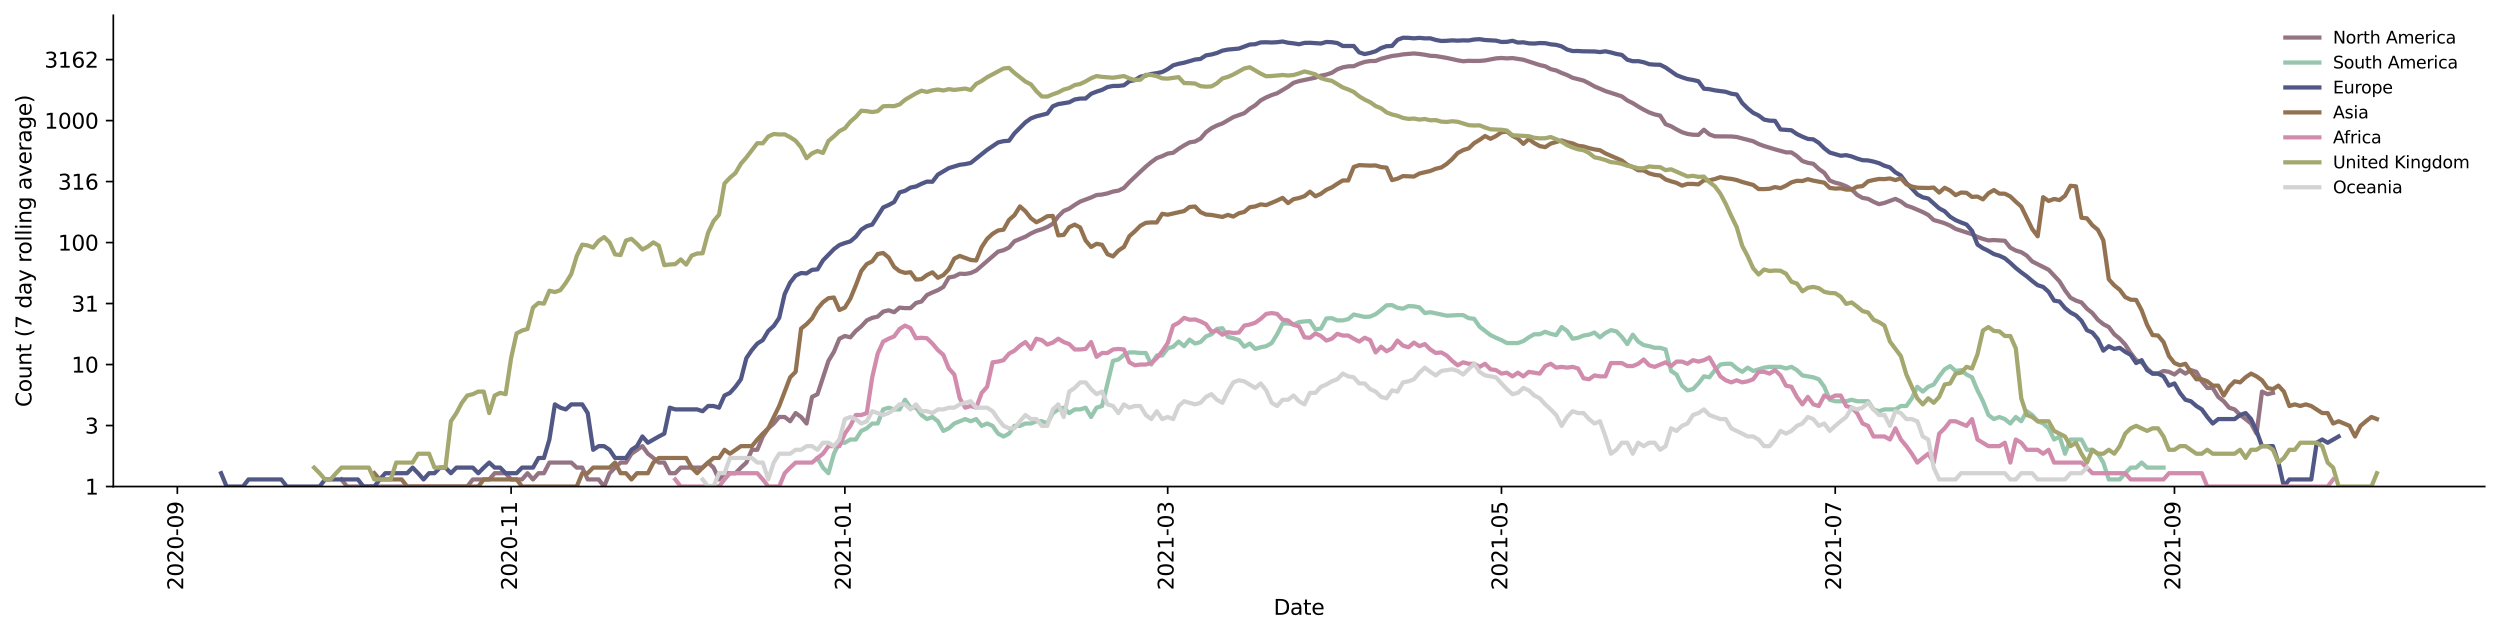<?xml version="1.0" encoding="utf-8" standalone="no"?>
<!DOCTYPE svg PUBLIC "-//W3C//DTD SVG 1.1//EN"
  "http://www.w3.org/Graphics/SVG/1.1/DTD/svg11.dtd">
<svg height="298.621pt" version="1.1" viewBox="0 0 1176.528 298.621" width="1176.528pt" xmlns="http://www.w3.org/2000/svg" xmlns:xlink="http://www.w3.org/1999/xlink">
 <defs>
  <style type="text/css">*{stroke-linecap:butt;stroke-linejoin:round;}</style>
 </defs>
 <g id="figure_1">
  <g id="patch_1">
   <path d="M 0 298.621 
L 1176.528 298.621 
L 1176.528 0 
L 0 0 
z
" style="fill:#ffffff;"/>
  </g>
  <g id="axes_1">
   <g id="patch_2">
    <path d="M 53.328 228.96 
L 1169.328 228.96 
L 1169.328 7.2 
L 53.328 7.2 
z
" style="fill:#ffffff;"/>
   </g>
   <g id="matplotlib.axis_1">
    <g id="xtick_1">
     <g id="line2d_1">
      <defs>
       <path d="M 0 0 
L 0 3.5 
" id="m9d2ed0f81f" style="stroke:#000000;stroke-width:0.8;"/>
      </defs>
      <g>
       <use style="stroke:#000000;stroke-width:0.8;" x="83.455" xlink:href="#m9d2ed0f81f" y="228.96"/>
      </g>
     </g>
     <g id="text_1">
      <!-- 2020-09 -->
      <g transform="translate(86.215 277.743)rotate(-90)scale(0.1 -0.1)">
       <defs>
        <path d="M 1228 531 
L 3431 531 
L 3431 0 
L 469 0 
L 469 531 
Q 828 903 1448 1529 
Q 2069 2156 2228 2338 
Q 2531 2678 2651 2914 
Q 2772 3150 2772 3378 
Q 2772 3750 2511 3984 
Q 2250 4219 1831 4219 
Q 1534 4219 1204 4116 
Q 875 4013 500 3803 
L 500 4441 
Q 881 4594 1212 4672 
Q 1544 4750 1819 4750 
Q 2544 4750 2975 4387 
Q 3406 4025 3406 3419 
Q 3406 3131 3298 2873 
Q 3191 2616 2906 2266 
Q 2828 2175 2409 1742 
Q 1991 1309 1228 531 
z
" id="DejaVuSans-32" transform="scale(0.016)"/>
        <path d="M 2034 4250 
Q 1547 4250 1301 3770 
Q 1056 3291 1056 2328 
Q 1056 1369 1301 889 
Q 1547 409 2034 409 
Q 2525 409 2770 889 
Q 3016 1369 3016 2328 
Q 3016 3291 2770 3770 
Q 2525 4250 2034 4250 
z
M 2034 4750 
Q 2819 4750 3233 4129 
Q 3647 3509 3647 2328 
Q 3647 1150 3233 529 
Q 2819 -91 2034 -91 
Q 1250 -91 836 529 
Q 422 1150 422 2328 
Q 422 3509 836 4129 
Q 1250 4750 2034 4750 
z
" id="DejaVuSans-30" transform="scale(0.016)"/>
        <path d="M 313 2009 
L 1997 2009 
L 1997 1497 
L 313 1497 
L 313 2009 
z
" id="DejaVuSans-2d" transform="scale(0.016)"/>
        <path d="M 703 97 
L 703 672 
Q 941 559 1184 500 
Q 1428 441 1663 441 
Q 2288 441 2617 861 
Q 2947 1281 2994 2138 
Q 2813 1869 2534 1725 
Q 2256 1581 1919 1581 
Q 1219 1581 811 2004 
Q 403 2428 403 3163 
Q 403 3881 828 4315 
Q 1253 4750 1959 4750 
Q 2769 4750 3195 4129 
Q 3622 3509 3622 2328 
Q 3622 1225 3098 567 
Q 2575 -91 1691 -91 
Q 1453 -91 1209 -44 
Q 966 3 703 97 
z
M 1959 2075 
Q 2384 2075 2632 2365 
Q 2881 2656 2881 3163 
Q 2881 3666 2632 3958 
Q 2384 4250 1959 4250 
Q 1534 4250 1286 3958 
Q 1038 3666 1038 3163 
Q 1038 2656 1286 2365 
Q 1534 2075 1959 2075 
z
" id="DejaVuSans-39" transform="scale(0.016)"/>
       </defs>
       <use xlink:href="#DejaVuSans-32"/>
       <use x="63.623" xlink:href="#DejaVuSans-30"/>
       <use x="127.246" xlink:href="#DejaVuSans-32"/>
       <use x="190.869" xlink:href="#DejaVuSans-30"/>
       <use x="254.492" xlink:href="#DejaVuSans-2d"/>
       <use x="290.576" xlink:href="#DejaVuSans-30"/>
       <use x="354.199" xlink:href="#DejaVuSans-39"/>
      </g>
     </g>
    </g>
    <g id="xtick_2">
     <g id="line2d_2">
      <g>
       <use style="stroke:#000000;stroke-width:0.8;" x="240.53" xlink:href="#m9d2ed0f81f" y="228.96"/>
      </g>
     </g>
     <g id="text_2">
      <!-- 2020-11 -->
      <g transform="translate(243.289 277.743)rotate(-90)scale(0.1 -0.1)">
       <defs>
        <path d="M 794 531 
L 1825 531 
L 1825 4091 
L 703 3866 
L 703 4441 
L 1819 4666 
L 2450 4666 
L 2450 531 
L 3481 531 
L 3481 0 
L 794 0 
L 794 531 
z
" id="DejaVuSans-31" transform="scale(0.016)"/>
       </defs>
       <use xlink:href="#DejaVuSans-32"/>
       <use x="63.623" xlink:href="#DejaVuSans-30"/>
       <use x="127.246" xlink:href="#DejaVuSans-32"/>
       <use x="190.869" xlink:href="#DejaVuSans-30"/>
       <use x="254.492" xlink:href="#DejaVuSans-2d"/>
       <use x="290.576" xlink:href="#DejaVuSans-31"/>
       <use x="354.199" xlink:href="#DejaVuSans-31"/>
      </g>
     </g>
    </g>
    <g id="xtick_3">
     <g id="line2d_3">
      <g>
       <use style="stroke:#000000;stroke-width:0.8;" x="397.604" xlink:href="#m9d2ed0f81f" y="228.96"/>
      </g>
     </g>
     <g id="text_3">
      <!-- 2021-01 -->
      <g transform="translate(400.363 277.743)rotate(-90)scale(0.1 -0.1)">
       <use xlink:href="#DejaVuSans-32"/>
       <use x="63.623" xlink:href="#DejaVuSans-30"/>
       <use x="127.246" xlink:href="#DejaVuSans-32"/>
       <use x="190.869" xlink:href="#DejaVuSans-31"/>
       <use x="254.492" xlink:href="#DejaVuSans-2d"/>
       <use x="290.576" xlink:href="#DejaVuSans-30"/>
       <use x="354.199" xlink:href="#DejaVuSans-31"/>
      </g>
     </g>
    </g>
    <g id="xtick_4">
     <g id="line2d_4">
      <g>
       <use style="stroke:#000000;stroke-width:0.8;" x="549.528" xlink:href="#m9d2ed0f81f" y="228.96"/>
      </g>
     </g>
     <g id="text_4">
      <!-- 2021-03 -->
      <g transform="translate(552.288 277.743)rotate(-90)scale(0.1 -0.1)">
       <defs>
        <path d="M 2597 2516 
Q 3050 2419 3304 2112 
Q 3559 1806 3559 1356 
Q 3559 666 3084 287 
Q 2609 -91 1734 -91 
Q 1441 -91 1130 -33 
Q 819 25 488 141 
L 488 750 
Q 750 597 1062 519 
Q 1375 441 1716 441 
Q 2309 441 2620 675 
Q 2931 909 2931 1356 
Q 2931 1769 2642 2001 
Q 2353 2234 1838 2234 
L 1294 2234 
L 1294 2753 
L 1863 2753 
Q 2328 2753 2575 2939 
Q 2822 3125 2822 3475 
Q 2822 3834 2567 4026 
Q 2313 4219 1838 4219 
Q 1578 4219 1281 4162 
Q 984 4106 628 3988 
L 628 4550 
Q 988 4650 1302 4700 
Q 1616 4750 1894 4750 
Q 2613 4750 3031 4423 
Q 3450 4097 3450 3541 
Q 3450 3153 3228 2886 
Q 3006 2619 2597 2516 
z
" id="DejaVuSans-33" transform="scale(0.016)"/>
       </defs>
       <use xlink:href="#DejaVuSans-32"/>
       <use x="63.623" xlink:href="#DejaVuSans-30"/>
       <use x="127.246" xlink:href="#DejaVuSans-32"/>
       <use x="190.869" xlink:href="#DejaVuSans-31"/>
       <use x="254.492" xlink:href="#DejaVuSans-2d"/>
       <use x="290.576" xlink:href="#DejaVuSans-30"/>
       <use x="354.199" xlink:href="#DejaVuSans-33"/>
      </g>
     </g>
    </g>
    <g id="xtick_5">
     <g id="line2d_5">
      <g>
       <use style="stroke:#000000;stroke-width:0.8;" x="706.603" xlink:href="#m9d2ed0f81f" y="228.96"/>
      </g>
     </g>
     <g id="text_5">
      <!-- 2021-05 -->
      <g transform="translate(709.362 277.743)rotate(-90)scale(0.1 -0.1)">
       <defs>
        <path d="M 691 4666 
L 3169 4666 
L 3169 4134 
L 1269 4134 
L 1269 2991 
Q 1406 3038 1543 3061 
Q 1681 3084 1819 3084 
Q 2600 3084 3056 2656 
Q 3513 2228 3513 1497 
Q 3513 744 3044 326 
Q 2575 -91 1722 -91 
Q 1428 -91 1123 -41 
Q 819 9 494 109 
L 494 744 
Q 775 591 1075 516 
Q 1375 441 1709 441 
Q 2250 441 2565 725 
Q 2881 1009 2881 1497 
Q 2881 1984 2565 2268 
Q 2250 2553 1709 2553 
Q 1456 2553 1204 2497 
Q 953 2441 691 2322 
L 691 4666 
z
" id="DejaVuSans-35" transform="scale(0.016)"/>
       </defs>
       <use xlink:href="#DejaVuSans-32"/>
       <use x="63.623" xlink:href="#DejaVuSans-30"/>
       <use x="127.246" xlink:href="#DejaVuSans-32"/>
       <use x="190.869" xlink:href="#DejaVuSans-31"/>
       <use x="254.492" xlink:href="#DejaVuSans-2d"/>
       <use x="290.576" xlink:href="#DejaVuSans-30"/>
       <use x="354.199" xlink:href="#DejaVuSans-35"/>
      </g>
     </g>
    </g>
    <g id="xtick_6">
     <g id="line2d_6">
      <g>
       <use style="stroke:#000000;stroke-width:0.8;" x="863.677" xlink:href="#m9d2ed0f81f" y="228.96"/>
      </g>
     </g>
     <g id="text_6">
      <!-- 2021-07 -->
      <g transform="translate(866.436 277.743)rotate(-90)scale(0.1 -0.1)">
       <defs>
        <path d="M 525 4666 
L 3525 4666 
L 3525 4397 
L 1831 0 
L 1172 0 
L 2766 4134 
L 525 4134 
L 525 4666 
z
" id="DejaVuSans-37" transform="scale(0.016)"/>
       </defs>
       <use xlink:href="#DejaVuSans-32"/>
       <use x="63.623" xlink:href="#DejaVuSans-30"/>
       <use x="127.246" xlink:href="#DejaVuSans-32"/>
       <use x="190.869" xlink:href="#DejaVuSans-31"/>
       <use x="254.492" xlink:href="#DejaVuSans-2d"/>
       <use x="290.576" xlink:href="#DejaVuSans-30"/>
       <use x="354.199" xlink:href="#DejaVuSans-37"/>
      </g>
     </g>
    </g>
    <g id="xtick_7">
     <g id="line2d_7">
      <g>
       <use style="stroke:#000000;stroke-width:0.8;" x="1023.326" xlink:href="#m9d2ed0f81f" y="228.96"/>
      </g>
     </g>
     <g id="text_7">
      <!-- 2021-09 -->
      <g transform="translate(1026.086 277.743)rotate(-90)scale(0.1 -0.1)">
       <use xlink:href="#DejaVuSans-32"/>
       <use x="63.623" xlink:href="#DejaVuSans-30"/>
       <use x="127.246" xlink:href="#DejaVuSans-32"/>
       <use x="190.869" xlink:href="#DejaVuSans-31"/>
       <use x="254.492" xlink:href="#DejaVuSans-2d"/>
       <use x="290.576" xlink:href="#DejaVuSans-30"/>
       <use x="354.199" xlink:href="#DejaVuSans-39"/>
      </g>
     </g>
    </g>
    <g id="text_8">
     <!-- Date -->
     <g transform="translate(599.377 289.341)scale(0.1 -0.1)">
      <defs>
       <path d="M 1259 4147 
L 1259 519 
L 2022 519 
Q 2988 519 3436 956 
Q 3884 1394 3884 2338 
Q 3884 3275 3436 3711 
Q 2988 4147 2022 4147 
L 1259 4147 
z
M 628 4666 
L 1925 4666 
Q 3281 4666 3915 4102 
Q 4550 3538 4550 2338 
Q 4550 1131 3912 565 
Q 3275 0 1925 0 
L 628 0 
L 628 4666 
z
" id="DejaVuSans-44" transform="scale(0.016)"/>
       <path d="M 2194 1759 
Q 1497 1759 1228 1600 
Q 959 1441 959 1056 
Q 959 750 1161 570 
Q 1363 391 1709 391 
Q 2188 391 2477 730 
Q 2766 1069 2766 1631 
L 2766 1759 
L 2194 1759 
z
M 3341 1997 
L 3341 0 
L 2766 0 
L 2766 531 
Q 2569 213 2275 61 
Q 1981 -91 1556 -91 
Q 1019 -91 701 211 
Q 384 513 384 1019 
Q 384 1609 779 1909 
Q 1175 2209 1959 2209 
L 2766 2209 
L 2766 2266 
Q 2766 2663 2505 2880 
Q 2244 3097 1772 3097 
Q 1472 3097 1187 3025 
Q 903 2953 641 2809 
L 641 3341 
Q 956 3463 1253 3523 
Q 1550 3584 1831 3584 
Q 2591 3584 2966 3190 
Q 3341 2797 3341 1997 
z
" id="DejaVuSans-61" transform="scale(0.016)"/>
       <path d="M 1172 4494 
L 1172 3500 
L 2356 3500 
L 2356 3053 
L 1172 3053 
L 1172 1153 
Q 1172 725 1289 603 
Q 1406 481 1766 481 
L 2356 481 
L 2356 0 
L 1766 0 
Q 1100 0 847 248 
Q 594 497 594 1153 
L 594 3053 
L 172 3053 
L 172 3500 
L 594 3500 
L 594 4494 
L 1172 4494 
z
" id="DejaVuSans-74" transform="scale(0.016)"/>
       <path d="M 3597 1894 
L 3597 1613 
L 953 1613 
Q 991 1019 1311 708 
Q 1631 397 2203 397 
Q 2534 397 2845 478 
Q 3156 559 3463 722 
L 3463 178 
Q 3153 47 2828 -22 
Q 2503 -91 2169 -91 
Q 1331 -91 842 396 
Q 353 884 353 1716 
Q 353 2575 817 3079 
Q 1281 3584 2069 3584 
Q 2775 3584 3186 3129 
Q 3597 2675 3597 1894 
z
M 3022 2063 
Q 3016 2534 2758 2815 
Q 2500 3097 2075 3097 
Q 1594 3097 1305 2825 
Q 1016 2553 972 2059 
L 3022 2063 
z
" id="DejaVuSans-65" transform="scale(0.016)"/>
      </defs>
      <use xlink:href="#DejaVuSans-44"/>
      <use x="77.002" xlink:href="#DejaVuSans-61"/>
      <use x="138.281" xlink:href="#DejaVuSans-74"/>
      <use x="177.49" xlink:href="#DejaVuSans-65"/>
     </g>
    </g>
   </g>
   <g id="matplotlib.axis_2">
    <g id="ytick_1">
     <g id="line2d_8">
      <defs>
       <path d="M 0 0 
L -3.5 0 
" id="me590f44d61" style="stroke:#000000;stroke-width:0.8;"/>
      </defs>
      <g>
       <use style="stroke:#000000;stroke-width:0.8;" x="53.328" xlink:href="#me590f44d61" y="228.96"/>
      </g>
     </g>
     <g id="text_9">
      <!-- 1 -->
      <g transform="translate(39.966 232.759)scale(0.1 -0.1)">
       <use xlink:href="#DejaVuSans-31"/>
      </g>
     </g>
    </g>
    <g id="ytick_2">
     <g id="line2d_9">
      <g>
       <use style="stroke:#000000;stroke-width:0.8;" x="53.328" xlink:href="#me590f44d61" y="200.258"/>
      </g>
     </g>
     <g id="text_10">
      <!-- 3 -->
      <g transform="translate(39.966 204.057)scale(0.1 -0.1)">
       <use xlink:href="#DejaVuSans-33"/>
      </g>
     </g>
    </g>
    <g id="ytick_3">
     <g id="line2d_10">
      <g>
       <use style="stroke:#000000;stroke-width:0.8;" x="53.328" xlink:href="#me590f44d61" y="171.556"/>
      </g>
     </g>
     <g id="text_11">
      <!-- 10 -->
      <g transform="translate(33.603 175.355)scale(0.1 -0.1)">
       <use xlink:href="#DejaVuSans-31"/>
       <use x="63.623" xlink:href="#DejaVuSans-30"/>
      </g>
     </g>
    </g>
    <g id="ytick_4">
     <g id="line2d_11">
      <g>
       <use style="stroke:#000000;stroke-width:0.8;" x="53.328" xlink:href="#me590f44d61" y="142.853"/>
      </g>
     </g>
     <g id="text_12">
      <!-- 31 -->
      <g transform="translate(33.603 146.652)scale(0.1 -0.1)">
       <use xlink:href="#DejaVuSans-33"/>
       <use x="63.623" xlink:href="#DejaVuSans-31"/>
      </g>
     </g>
    </g>
    <g id="ytick_5">
     <g id="line2d_12">
      <g>
       <use style="stroke:#000000;stroke-width:0.8;" x="53.328" xlink:href="#me590f44d61" y="114.151"/>
      </g>
     </g>
     <g id="text_13">
      <!-- 100 -->
      <g transform="translate(27.241 117.95)scale(0.1 -0.1)">
       <use xlink:href="#DejaVuSans-31"/>
       <use x="63.623" xlink:href="#DejaVuSans-30"/>
       <use x="127.246" xlink:href="#DejaVuSans-30"/>
      </g>
     </g>
    </g>
    <g id="ytick_6">
     <g id="line2d_13">
      <g>
       <use style="stroke:#000000;stroke-width:0.8;" x="53.328" xlink:href="#me590f44d61" y="85.449"/>
      </g>
     </g>
     <g id="text_14">
      <!-- 316 -->
      <g transform="translate(27.241 89.248)scale(0.1 -0.1)">
       <defs>
        <path d="M 2113 2584 
Q 1688 2584 1439 2293 
Q 1191 2003 1191 1497 
Q 1191 994 1439 701 
Q 1688 409 2113 409 
Q 2538 409 2786 701 
Q 3034 994 3034 1497 
Q 3034 2003 2786 2293 
Q 2538 2584 2113 2584 
z
M 3366 4563 
L 3366 3988 
Q 3128 4100 2886 4159 
Q 2644 4219 2406 4219 
Q 1781 4219 1451 3797 
Q 1122 3375 1075 2522 
Q 1259 2794 1537 2939 
Q 1816 3084 2150 3084 
Q 2853 3084 3261 2657 
Q 3669 2231 3669 1497 
Q 3669 778 3244 343 
Q 2819 -91 2113 -91 
Q 1303 -91 875 529 
Q 447 1150 447 2328 
Q 447 3434 972 4092 
Q 1497 4750 2381 4750 
Q 2619 4750 2861 4703 
Q 3103 4656 3366 4563 
z
" id="DejaVuSans-36" transform="scale(0.016)"/>
       </defs>
       <use xlink:href="#DejaVuSans-33"/>
       <use x="63.623" xlink:href="#DejaVuSans-31"/>
       <use x="127.246" xlink:href="#DejaVuSans-36"/>
      </g>
     </g>
    </g>
    <g id="ytick_7">
     <g id="line2d_14">
      <g>
       <use style="stroke:#000000;stroke-width:0.8;" x="53.328" xlink:href="#me590f44d61" y="56.747"/>
      </g>
     </g>
     <g id="text_15">
      <!-- 1000 -->
      <g transform="translate(20.878 60.546)scale(0.1 -0.1)">
       <use xlink:href="#DejaVuSans-31"/>
       <use x="63.623" xlink:href="#DejaVuSans-30"/>
       <use x="127.246" xlink:href="#DejaVuSans-30"/>
       <use x="190.869" xlink:href="#DejaVuSans-30"/>
      </g>
     </g>
    </g>
    <g id="ytick_8">
     <g id="line2d_15">
      <g>
       <use style="stroke:#000000;stroke-width:0.8;" x="53.328" xlink:href="#me590f44d61" y="28.044"/>
      </g>
     </g>
     <g id="text_16">
      <!-- 3162 -->
      <g transform="translate(20.878 31.844)scale(0.1 -0.1)">
       <use xlink:href="#DejaVuSans-33"/>
       <use x="63.623" xlink:href="#DejaVuSans-31"/>
       <use x="127.246" xlink:href="#DejaVuSans-36"/>
       <use x="190.869" xlink:href="#DejaVuSans-32"/>
      </g>
     </g>
    </g>
    <g id="text_17">
     <!-- Count (7 day rolling average) -->
     <g transform="translate(14.798 191.548)rotate(-90)scale(0.1 -0.1)">
      <defs>
       <path d="M 4122 4306 
L 4122 3641 
Q 3803 3938 3442 4084 
Q 3081 4231 2675 4231 
Q 1875 4231 1450 3742 
Q 1025 3253 1025 2328 
Q 1025 1406 1450 917 
Q 1875 428 2675 428 
Q 3081 428 3442 575 
Q 3803 722 4122 1019 
L 4122 359 
Q 3791 134 3420 21 
Q 3050 -91 2638 -91 
Q 1578 -91 968 557 
Q 359 1206 359 2328 
Q 359 3453 968 4101 
Q 1578 4750 2638 4750 
Q 3056 4750 3426 4639 
Q 3797 4528 4122 4306 
z
" id="DejaVuSans-43" transform="scale(0.016)"/>
       <path d="M 1959 3097 
Q 1497 3097 1228 2736 
Q 959 2375 959 1747 
Q 959 1119 1226 758 
Q 1494 397 1959 397 
Q 2419 397 2687 759 
Q 2956 1122 2956 1747 
Q 2956 2369 2687 2733 
Q 2419 3097 1959 3097 
z
M 1959 3584 
Q 2709 3584 3137 3096 
Q 3566 2609 3566 1747 
Q 3566 888 3137 398 
Q 2709 -91 1959 -91 
Q 1206 -91 779 398 
Q 353 888 353 1747 
Q 353 2609 779 3096 
Q 1206 3584 1959 3584 
z
" id="DejaVuSans-6f" transform="scale(0.016)"/>
       <path d="M 544 1381 
L 544 3500 
L 1119 3500 
L 1119 1403 
Q 1119 906 1312 657 
Q 1506 409 1894 409 
Q 2359 409 2629 706 
Q 2900 1003 2900 1516 
L 2900 3500 
L 3475 3500 
L 3475 0 
L 2900 0 
L 2900 538 
Q 2691 219 2414 64 
Q 2138 -91 1772 -91 
Q 1169 -91 856 284 
Q 544 659 544 1381 
z
M 1991 3584 
L 1991 3584 
z
" id="DejaVuSans-75" transform="scale(0.016)"/>
       <path d="M 3513 2113 
L 3513 0 
L 2938 0 
L 2938 2094 
Q 2938 2591 2744 2837 
Q 2550 3084 2163 3084 
Q 1697 3084 1428 2787 
Q 1159 2491 1159 1978 
L 1159 0 
L 581 0 
L 581 3500 
L 1159 3500 
L 1159 2956 
Q 1366 3272 1645 3428 
Q 1925 3584 2291 3584 
Q 2894 3584 3203 3211 
Q 3513 2838 3513 2113 
z
" id="DejaVuSans-6e" transform="scale(0.016)"/>
       <path id="DejaVuSans-20" transform="scale(0.016)"/>
       <path d="M 1984 4856 
Q 1566 4138 1362 3434 
Q 1159 2731 1159 2009 
Q 1159 1288 1364 580 
Q 1569 -128 1984 -844 
L 1484 -844 
Q 1016 -109 783 600 
Q 550 1309 550 2009 
Q 550 2706 781 3412 
Q 1013 4119 1484 4856 
L 1984 4856 
z
" id="DejaVuSans-28" transform="scale(0.016)"/>
       <path d="M 2906 2969 
L 2906 4863 
L 3481 4863 
L 3481 0 
L 2906 0 
L 2906 525 
Q 2725 213 2448 61 
Q 2172 -91 1784 -91 
Q 1150 -91 751 415 
Q 353 922 353 1747 
Q 353 2572 751 3078 
Q 1150 3584 1784 3584 
Q 2172 3584 2448 3432 
Q 2725 3281 2906 2969 
z
M 947 1747 
Q 947 1113 1208 752 
Q 1469 391 1925 391 
Q 2381 391 2643 752 
Q 2906 1113 2906 1747 
Q 2906 2381 2643 2742 
Q 2381 3103 1925 3103 
Q 1469 3103 1208 2742 
Q 947 2381 947 1747 
z
" id="DejaVuSans-64" transform="scale(0.016)"/>
       <path d="M 2059 -325 
Q 1816 -950 1584 -1140 
Q 1353 -1331 966 -1331 
L 506 -1331 
L 506 -850 
L 844 -850 
Q 1081 -850 1212 -737 
Q 1344 -625 1503 -206 
L 1606 56 
L 191 3500 
L 800 3500 
L 1894 763 
L 2988 3500 
L 3597 3500 
L 2059 -325 
z
" id="DejaVuSans-79" transform="scale(0.016)"/>
       <path d="M 2631 2963 
Q 2534 3019 2420 3045 
Q 2306 3072 2169 3072 
Q 1681 3072 1420 2755 
Q 1159 2438 1159 1844 
L 1159 0 
L 581 0 
L 581 3500 
L 1159 3500 
L 1159 2956 
Q 1341 3275 1631 3429 
Q 1922 3584 2338 3584 
Q 2397 3584 2469 3576 
Q 2541 3569 2628 3553 
L 2631 2963 
z
" id="DejaVuSans-72" transform="scale(0.016)"/>
       <path d="M 603 4863 
L 1178 4863 
L 1178 0 
L 603 0 
L 603 4863 
z
" id="DejaVuSans-6c" transform="scale(0.016)"/>
       <path d="M 603 3500 
L 1178 3500 
L 1178 0 
L 603 0 
L 603 3500 
z
M 603 4863 
L 1178 4863 
L 1178 4134 
L 603 4134 
L 603 4863 
z
" id="DejaVuSans-69" transform="scale(0.016)"/>
       <path d="M 2906 1791 
Q 2906 2416 2648 2759 
Q 2391 3103 1925 3103 
Q 1463 3103 1205 2759 
Q 947 2416 947 1791 
Q 947 1169 1205 825 
Q 1463 481 1925 481 
Q 2391 481 2648 825 
Q 2906 1169 2906 1791 
z
M 3481 434 
Q 3481 -459 3084 -895 
Q 2688 -1331 1869 -1331 
Q 1566 -1331 1297 -1286 
Q 1028 -1241 775 -1147 
L 775 -588 
Q 1028 -725 1275 -790 
Q 1522 -856 1778 -856 
Q 2344 -856 2625 -561 
Q 2906 -266 2906 331 
L 2906 616 
Q 2728 306 2450 153 
Q 2172 0 1784 0 
Q 1141 0 747 490 
Q 353 981 353 1791 
Q 353 2603 747 3093 
Q 1141 3584 1784 3584 
Q 2172 3584 2450 3431 
Q 2728 3278 2906 2969 
L 2906 3500 
L 3481 3500 
L 3481 434 
z
" id="DejaVuSans-67" transform="scale(0.016)"/>
       <path d="M 191 3500 
L 800 3500 
L 1894 563 
L 2988 3500 
L 3597 3500 
L 2284 0 
L 1503 0 
L 191 3500 
z
" id="DejaVuSans-76" transform="scale(0.016)"/>
       <path d="M 513 4856 
L 1013 4856 
Q 1481 4119 1714 3412 
Q 1947 2706 1947 2009 
Q 1947 1309 1714 600 
Q 1481 -109 1013 -844 
L 513 -844 
Q 928 -128 1133 580 
Q 1338 1288 1338 2009 
Q 1338 2731 1133 3434 
Q 928 4138 513 4856 
z
" id="DejaVuSans-29" transform="scale(0.016)"/>
      </defs>
      <use xlink:href="#DejaVuSans-43"/>
      <use x="69.824" xlink:href="#DejaVuSans-6f"/>
      <use x="131.006" xlink:href="#DejaVuSans-75"/>
      <use x="194.385" xlink:href="#DejaVuSans-6e"/>
      <use x="257.764" xlink:href="#DejaVuSans-74"/>
      <use x="296.973" xlink:href="#DejaVuSans-20"/>
      <use x="328.76" xlink:href="#DejaVuSans-28"/>
      <use x="367.773" xlink:href="#DejaVuSans-37"/>
      <use x="431.396" xlink:href="#DejaVuSans-20"/>
      <use x="463.184" xlink:href="#DejaVuSans-64"/>
      <use x="526.66" xlink:href="#DejaVuSans-61"/>
      <use x="587.939" xlink:href="#DejaVuSans-79"/>
      <use x="647.119" xlink:href="#DejaVuSans-20"/>
      <use x="678.906" xlink:href="#DejaVuSans-72"/>
      <use x="717.77" xlink:href="#DejaVuSans-6f"/>
      <use x="778.951" xlink:href="#DejaVuSans-6c"/>
      <use x="806.734" xlink:href="#DejaVuSans-6c"/>
      <use x="834.518" xlink:href="#DejaVuSans-69"/>
      <use x="862.301" xlink:href="#DejaVuSans-6e"/>
      <use x="925.68" xlink:href="#DejaVuSans-67"/>
      <use x="989.156" xlink:href="#DejaVuSans-20"/>
      <use x="1020.943" xlink:href="#DejaVuSans-61"/>
      <use x="1082.223" xlink:href="#DejaVuSans-76"/>
      <use x="1141.402" xlink:href="#DejaVuSans-65"/>
      <use x="1202.926" xlink:href="#DejaVuSans-72"/>
      <use x="1244.039" xlink:href="#DejaVuSans-61"/>
      <use x="1305.318" xlink:href="#DejaVuSans-67"/>
      <use x="1368.795" xlink:href="#DejaVuSans-65"/>
      <use x="1430.318" xlink:href="#DejaVuSans-29"/>
     </g>
    </g>
   </g>
   <g id="line2d_16">
    <path clip-path="url(#p7577817869)" d="M 160.705 225.631 
L 163.28 228.96 
L 219.93 228.96 
L 222.505 225.631 
L 230.23 225.631 
L 232.805 222.695 
L 237.955 222.695 
L 240.53 225.631 
L 245.68 225.631 
L 248.255 222.695 
L 250.83 225.631 
L 253.405 222.695 
L 255.98 222.695 
L 258.555 217.692 
L 268.855 217.692 
L 271.43 220.068 
L 274.005 220.068 
L 276.58 225.631 
L 281.73 225.631 
L 284.305 228.96 
L 286.88 222.695 
L 289.455 220.068 
L 292.03 217.692 
L 294.605 217.692 
L 297.18 213.527 
L 302.33 209.96 
L 304.904 213.527 
L 307.479 215.523 
L 310.054 217.692 
L 312.629 217.692 
L 315.204 222.695 
L 317.779 222.695 
L 320.354 220.068 
L 330.654 220.068 
L 333.229 217.692 
L 335.804 220.068 
L 338.379 225.631 
L 340.954 222.695 
L 346.104 222.695 
L 348.679 220.068 
L 351.254 217.692 
L 353.829 211.68 
L 356.404 211.68 
L 358.979 205.414 
L 361.554 201.571 
L 364.129 199.303 
L 366.704 196.247 
L 369.279 196.247 
L 371.854 198.242 
L 374.429 194.399 
L 377.004 196.247 
L 379.579 199.303 
L 382.154 186.786 
L 384.729 185.507 
L 389.879 169.835 
L 392.454 165.569 
L 395.029 159.397 
L 397.604 158.118 
L 400.179 158.749 
L 402.754 155.742 
L 405.329 153.573 
L 407.904 150.791 
L 410.479 149.582 
L 413.054 148.999 
L 415.629 146.662 
L 418.204 146.014 
L 420.779 146.926 
L 423.354 144.767 
L 425.929 145.012 
L 428.504 145.012 
L 431.079 142.558 
L 433.654 141.899 
L 436.229 138.842 
L 438.804 137.626 
L 441.379 136.553 
L 443.954 135.026 
L 446.529 130.591 
L 449.104 130.114 
L 451.679 128.798 
L 454.254 128.926 
L 456.829 128.479 
L 459.404 127.305 
L 469.704 118.413 
L 472.279 117.746 
L 474.854 116.502 
L 477.429 113.518 
L 482.579 111.389 
L 485.154 109.874 
L 487.729 108.674 
L 490.304 107.886 
L 492.879 106.828 
L 495.454 105.284 
L 498.029 101.818 
L 500.604 99.281 
L 503.179 98.206 
L 505.754 96.447 
L 508.329 94.87 
L 513.479 92.941 
L 516.054 91.782 
L 518.629 91.551 
L 521.204 91.01 
L 523.779 90.152 
L 526.354 89.707 
L 528.928 88.444 
L 531.503 85.693 
L 536.653 80.813 
L 539.228 78.425 
L 541.803 76.292 
L 544.378 74.415 
L 546.953 73.478 
L 549.528 72.28 
L 552.103 71.898 
L 554.678 70.01 
L 557.253 68.418 
L 559.828 67.003 
L 562.403 66.593 
L 564.978 65.23 
L 567.553 62.207 
L 570.128 60.337 
L 572.703 59.043 
L 575.278 58.089 
L 580.428 55.103 
L 585.578 53.259 
L 588.153 51.155 
L 590.728 49.546 
L 593.303 47.232 
L 595.878 45.844 
L 598.453 44.735 
L 601.028 43.891 
L 606.178 40.822 
L 608.753 38.978 
L 611.328 38.182 
L 616.478 37.087 
L 619.053 36.538 
L 621.628 35.598 
L 624.203 35.11 
L 626.778 34.242 
L 629.353 32.622 
L 631.928 31.691 
L 634.503 31.221 
L 637.078 31.158 
L 639.653 30 
L 642.228 29.135 
L 644.803 28.727 
L 647.378 28.684 
L 649.953 27.649 
L 655.103 26.334 
L 657.678 26.031 
L 660.253 25.59 
L 665.403 25.155 
L 667.978 25.402 
L 670.553 25.77 
L 673.128 26.265 
L 675.703 26.381 
L 680.853 27.253 
L 686.003 28.383 
L 688.578 28.836 
L 691.153 28.613 
L 693.728 28.695 
L 696.303 28.663 
L 698.878 28.45 
L 704.028 27.472 
L 706.603 27.289 
L 709.178 27.477 
L 711.753 27.325 
L 716.903 28.115 
L 724.628 30.614 
L 727.203 31.196 
L 729.778 32.541 
L 732.353 33.162 
L 734.928 34.337 
L 737.503 35.31 
L 740.078 36.607 
L 745.228 37.904 
L 747.803 39.197 
L 750.378 40.663 
L 755.527 42.854 
L 763.252 45.361 
L 765.827 47.273 
L 768.402 48.539 
L 770.977 50.145 
L 773.552 51.62 
L 776.127 52.912 
L 778.702 53.845 
L 781.277 54.406 
L 783.852 58.441 
L 786.427 59.425 
L 789.002 60.899 
L 791.577 62.221 
L 794.152 63.019 
L 796.727 63.411 
L 799.302 63.467 
L 801.877 61.064 
L 804.452 63.244 
L 807.027 64.157 
L 814.752 64.22 
L 817.327 64.476 
L 825.052 66.472 
L 827.627 67.773 
L 830.202 68.722 
L 835.352 70.284 
L 840.502 71.696 
L 843.077 71.735 
L 845.652 73.457 
L 848.227 75.79 
L 850.802 76.63 
L 853.377 77.093 
L 855.952 79.51 
L 858.527 81.342 
L 861.102 84.965 
L 863.677 85.968 
L 866.252 86.632 
L 868.827 87.656 
L 871.402 89.139 
L 873.977 91.695 
L 876.552 93.14 
L 879.127 93.573 
L 881.702 94.968 
L 884.277 96.082 
L 886.852 95.485 
L 892.002 93.604 
L 894.577 94.82 
L 897.152 96.729 
L 899.727 97.593 
L 904.877 99.796 
L 907.452 101.154 
L 910.027 103.549 
L 912.602 104.257 
L 915.177 105.085 
L 917.752 106.173 
L 920.327 107.72 
L 925.477 109.399 
L 928.052 110.206 
L 930.627 111.517 
L 933.202 112.431 
L 935.777 113.139 
L 938.352 112.969 
L 943.502 113.311 
L 946.077 116.541 
L 948.652 117.911 
L 951.227 118.668 
L 953.802 120.3 
L 956.377 123.043 
L 964.102 126.946 
L 969.252 132.449 
L 971.827 136.641 
L 974.401 140.121 
L 976.976 141.469 
L 979.551 142.336 
L 982.126 145.259 
L 984.701 147.327 
L 987.276 150.483 
L 989.851 152.555 
L 992.426 153.921 
L 995.001 157.301 
L 997.576 159.397 
L 1000.151 162.17 
L 1002.726 166.135 
L 1005.301 169.505 
L 1007.876 170.509 
L 1010.451 173.403 
L 1013.026 175.818 
L 1015.601 175.818 
L 1018.176 174.581 
L 1020.751 174.986 
L 1023.326 176.244 
L 1025.901 174.182 
L 1028.476 175.818 
L 1031.051 174.182 
L 1033.626 174.986 
L 1036.201 179.45 
L 1038.776 182.571 
L 1041.351 182.571 
L 1043.926 186.786 
L 1046.501 188.836 
L 1049.076 191.862 
L 1051.651 192.679 
L 1054.226 195.306 
L 1056.801 197.224 
L 1059.376 199.303 
L 1061.951 204.066 
L 1064.526 184.291 
L 1067.101 185.507 
L 1069.676 184.891 
L 1069.676 184.891 
" style="fill:none;stroke:#947383;stroke-linecap:square;stroke-width:2;"/>
   </g>
   <g id="line2d_17">
    <path clip-path="url(#p7577817869)" d="M 384.729 215.523 
L 387.304 220.068 
L 389.879 222.695 
L 392.454 213.527 
L 395.029 208.351 
L 397.604 208.351 
L 400.179 206.839 
L 402.754 206.839 
L 405.329 202.787 
L 407.904 201.571 
L 410.479 199.303 
L 413.054 199.303 
L 415.629 192.679 
L 418.204 191.862 
L 420.779 192.679 
L 423.354 192.679 
L 425.929 188.134 
L 428.504 191.862 
L 431.079 191.862 
L 433.654 195.306 
L 436.229 197.224 
L 438.804 196.247 
L 441.379 198.242 
L 443.954 202.787 
L 446.529 201.571 
L 449.104 199.303 
L 454.254 197.224 
L 456.829 198.242 
L 459.404 197.224 
L 461.979 200.411 
L 464.554 199.303 
L 467.129 200.411 
L 469.704 204.066 
L 472.279 205.414 
L 474.854 204.066 
L 477.429 200.411 
L 480.004 200.411 
L 482.579 199.303 
L 485.154 199.303 
L 487.729 198.242 
L 490.304 198.242 
L 492.879 199.303 
L 495.454 194.399 
L 498.029 192.679 
L 500.604 191.862 
L 503.179 194.399 
L 505.754 192.679 
L 508.329 192.679 
L 510.904 191.862 
L 513.479 196.247 
L 516.054 191.862 
L 518.629 191.07 
L 523.779 169.835 
L 526.354 169.179 
L 528.928 167.01 
L 531.503 165.85 
L 534.078 165.85 
L 536.653 166.135 
L 539.228 166.135 
L 541.803 171.556 
L 544.378 167.309 
L 546.953 167.309 
L 549.528 163.942 
L 552.103 163.167 
L 554.678 160.745 
L 557.253 162.914 
L 559.828 159.838 
L 562.403 161.686 
L 564.978 160.977 
L 567.553 158.327 
L 570.128 157.301 
L 572.703 154.815 
L 575.278 154.454 
L 577.853 158.537 
L 580.428 159.179 
L 583.003 160.062 
L 585.578 163.167 
L 588.153 161.686 
L 590.728 164.206 
L 593.303 163.423 
L 595.878 162.914 
L 598.453 161.447 
L 601.028 157.301 
L 603.603 152.225 
L 606.178 152.225 
L 608.753 152.722 
L 611.328 151.577 
L 613.903 151.26 
L 616.478 151.102 
L 619.053 154.998 
L 621.628 154.634 
L 624.203 149.879 
L 626.778 149.73 
L 629.353 150.791 
L 631.928 150.791 
L 634.503 150.179 
L 637.078 148.01 
L 642.228 149.143 
L 644.803 148.999 
L 647.378 147.872 
L 649.953 145.887 
L 652.528 143.696 
L 655.103 143.58 
L 657.678 144.889 
L 660.253 145.259 
L 662.828 144.048 
L 665.403 144.167 
L 667.978 144.646 
L 670.553 147.327 
L 673.128 146.926 
L 680.853 148.57 
L 686.003 148.288 
L 688.578 148.288 
L 691.153 149.73 
L 693.728 150.028 
L 696.303 153.746 
L 701.453 157.706 
L 704.028 158.963 
L 706.603 160.062 
L 709.178 161.447 
L 714.328 161.447 
L 716.903 160.515 
L 719.478 158.749 
L 722.053 157.301 
L 724.628 157.301 
L 727.203 156.123 
L 729.778 157.1 
L 732.353 157.706 
L 734.928 153.921 
L 737.503 155.742 
L 740.078 159.397 
L 742.653 158.963 
L 745.228 157.911 
L 747.803 157.502 
L 750.378 156.509 
L 752.952 158.749 
L 755.527 156.705 
L 758.102 155.367 
L 760.677 155.932 
L 763.252 158.537 
L 765.827 161.927 
L 768.402 157.502 
L 770.977 160.745 
L 773.552 162.415 
L 776.127 162.914 
L 778.702 163.681 
L 781.277 163.681 
L 783.852 164.473 
L 786.427 174.581 
L 789.002 176.244 
L 791.577 181.487 
L 794.152 183.704 
L 796.727 183.131 
L 799.302 180.448 
L 801.877 177.119 
L 804.452 177.568 
L 807.027 174.182 
L 809.602 171.556 
L 812.177 171.202 
L 814.752 171.202 
L 817.327 173.403 
L 819.902 174.986 
L 822.477 173.022 
L 825.052 174.581 
L 830.202 173.022 
L 832.777 172.648 
L 837.927 172.648 
L 840.502 173.403 
L 843.077 172.648 
L 845.652 174.182 
L 848.227 176.677 
L 853.377 177.568 
L 855.952 178.491 
L 858.527 182.023 
L 861.102 188.134 
L 863.677 188.836 
L 868.827 188.836 
L 871.402 188.134 
L 873.977 188.836 
L 879.127 188.836 
L 881.702 192.679 
L 884.277 193.524 
L 886.852 192.679 
L 892.002 192.679 
L 894.577 191.07 
L 897.152 191.07 
L 899.727 187.451 
L 902.302 182.023 
L 904.877 184.291 
L 907.452 182.023 
L 910.027 180.962 
L 912.602 177.119 
L 915.177 173.79 
L 917.752 172.278 
L 920.327 174.581 
L 922.902 174.182 
L 925.477 176.244 
L 928.052 177.568 
L 930.627 183.704 
L 933.202 188.836 
L 935.777 195.306 
L 938.352 197.224 
L 940.927 196.247 
L 943.502 197.224 
L 946.077 199.303 
L 948.652 196.247 
L 951.227 198.242 
L 953.802 193.524 
L 956.377 195.306 
L 958.952 198.242 
L 961.527 199.303 
L 964.102 201.571 
L 966.677 206.839 
L 969.252 205.414 
L 971.827 213.527 
L 974.401 206.839 
L 979.551 206.839 
L 982.126 211.68 
L 984.701 211.68 
L 987.276 213.527 
L 989.851 217.692 
L 992.426 225.631 
L 997.576 225.631 
L 1000.151 222.695 
L 1002.726 220.068 
L 1005.301 220.068 
L 1007.876 217.692 
L 1010.451 220.068 
L 1018.176 220.068 
L 1018.176 220.068 
" style="fill:none;stroke:#96c6ad;stroke-linecap:square;stroke-width:2;"/>
   </g>
   <g id="line2d_18">
    <path clip-path="url(#p7577817869)" d="M 104.055 222.695 
L 106.63 228.96 
L 114.355 228.96 
L 116.93 225.631 
L 132.38 225.631 
L 134.955 228.96 
L 150.405 228.96 
L 152.98 225.631 
L 168.43 225.631 
L 171.005 228.96 
L 176.155 228.96 
L 178.73 225.631 
L 181.305 222.695 
L 191.605 222.695 
L 194.18 220.068 
L 196.755 222.695 
L 199.33 225.631 
L 201.905 222.695 
L 204.48 222.695 
L 207.055 220.068 
L 209.63 220.068 
L 212.205 222.695 
L 214.78 220.068 
L 222.505 220.068 
L 225.08 222.695 
L 227.655 220.068 
L 230.23 217.692 
L 232.805 220.068 
L 235.38 220.068 
L 237.955 222.695 
L 243.105 222.695 
L 245.68 220.068 
L 250.83 220.068 
L 253.405 215.523 
L 255.98 215.523 
L 258.555 206.839 
L 261.13 190.303 
L 263.705 191.862 
L 266.28 192.679 
L 268.855 190.303 
L 274.005 190.303 
L 276.58 194.399 
L 279.155 211.68 
L 281.73 209.96 
L 284.305 209.96 
L 286.88 211.68 
L 289.455 215.523 
L 294.605 215.523 
L 297.18 211.68 
L 299.755 209.96 
L 302.33 205.414 
L 304.904 208.351 
L 310.054 205.414 
L 312.629 204.066 
L 315.204 191.862 
L 317.779 192.679 
L 328.079 192.679 
L 330.654 193.524 
L 333.229 191.07 
L 335.804 191.07 
L 338.379 191.862 
L 340.954 186.138 
L 343.529 184.891 
L 346.104 182.023 
L 348.679 178.491 
L 351.254 168.54 
L 353.829 164.742 
L 356.404 161.686 
L 358.979 160.062 
L 361.554 155.742 
L 364.129 153.4 
L 366.704 149.582 
L 369.279 138.367 
L 371.854 132.974 
L 374.429 129.711 
L 377.004 128.479 
L 379.579 128.67 
L 382.154 127.005 
L 384.729 126.768 
L 387.304 122.539 
L 392.454 117.257 
L 395.029 115.318 
L 397.604 114.366 
L 400.179 113.588 
L 402.754 111.389 
L 405.329 108.08 
L 407.904 106.433 
L 410.479 105.686 
L 415.629 97.63 
L 418.204 96.499 
L 420.779 95.084 
L 423.354 90.536 
L 425.929 89.801 
L 428.504 88.267 
L 431.079 87.755 
L 433.654 86.491 
L 436.229 85.467 
L 438.804 85.534 
L 441.379 82.167 
L 446.529 79.114 
L 451.679 77.548 
L 454.254 77.222 
L 456.829 76.677 
L 464.554 70.518 
L 469.704 67.03 
L 472.279 66.435 
L 474.854 66.231 
L 477.429 62.718 
L 482.579 57.568 
L 485.154 55.717 
L 487.729 54.742 
L 492.879 53.449 
L 495.454 50.026 
L 498.029 48.974 
L 503.179 48.143 
L 505.754 46.826 
L 508.329 46.388 
L 510.904 46.374 
L 513.479 44.146 
L 516.054 43.119 
L 518.629 42.295 
L 521.204 40.959 
L 523.779 40.458 
L 526.354 40.437 
L 528.928 40.143 
L 531.503 38.223 
L 534.078 37.718 
L 536.653 36.101 
L 539.228 35.563 
L 541.803 34.82 
L 544.378 34.433 
L 546.953 33.877 
L 549.528 32.543 
L 552.103 30.748 
L 554.678 30.021 
L 557.253 29.515 
L 562.403 28.023 
L 564.978 27.731 
L 567.553 26.052 
L 570.128 25.644 
L 572.703 24.935 
L 575.278 23.838 
L 577.853 23.326 
L 583.003 22.863 
L 588.153 20.961 
L 590.728 20.801 
L 593.303 19.953 
L 595.878 19.885 
L 598.453 19.996 
L 601.028 19.858 
L 603.603 19.536 
L 606.178 20.108 
L 608.753 20.403 
L 611.328 20.831 
L 613.903 20.186 
L 616.478 20.134 
L 621.628 20.477 
L 624.203 19.746 
L 626.778 19.859 
L 629.353 20.25 
L 631.928 21.653 
L 637.078 21.633 
L 639.653 24.648 
L 642.228 25.444 
L 644.803 24.901 
L 647.378 24.132 
L 649.953 22.608 
L 652.528 21.746 
L 655.103 21.627 
L 657.678 18.757 
L 660.253 17.76 
L 662.828 17.804 
L 665.403 18.044 
L 667.978 17.811 
L 670.553 18.06 
L 673.128 18.044 
L 675.703 18.795 
L 678.278 19.282 
L 680.853 19.204 
L 683.428 18.995 
L 686.003 19.136 
L 688.578 19.004 
L 691.153 19.064 
L 693.728 18.589 
L 696.303 18.438 
L 698.878 18.838 
L 704.028 19.124 
L 706.603 19.752 
L 709.178 19.699 
L 711.753 19.192 
L 714.328 20.027 
L 716.903 19.915 
L 719.478 20.401 
L 722.053 20.501 
L 724.628 20.254 
L 727.203 20.32 
L 729.778 20.865 
L 732.353 21.108 
L 734.928 21.816 
L 737.503 23.32 
L 740.078 24.023 
L 742.653 24.007 
L 745.228 24.152 
L 750.378 24.223 
L 752.952 24.512 
L 755.527 24.142 
L 758.102 24.687 
L 760.677 25.39 
L 763.252 25.834 
L 765.827 28.106 
L 768.402 28.808 
L 770.977 28.783 
L 773.552 29.29 
L 776.127 30.204 
L 778.702 30.432 
L 781.277 30.474 
L 783.852 31.773 
L 789.002 35.361 
L 791.577 36.369 
L 794.152 37.204 
L 796.727 37.63 
L 799.302 38.24 
L 801.877 41.745 
L 804.452 41.98 
L 807.027 42.52 
L 812.177 43.21 
L 814.752 44.096 
L 817.327 44.483 
L 819.902 48.493 
L 822.477 51.022 
L 825.052 53.089 
L 827.627 54.335 
L 830.202 56.274 
L 832.777 56.782 
L 835.352 56.882 
L 837.927 60.928 
L 843.077 61.31 
L 845.652 63.087 
L 848.227 64.326 
L 850.802 65.37 
L 853.377 65.583 
L 855.952 67.235 
L 858.527 69.78 
L 861.102 71.787 
L 866.252 73.29 
L 868.827 73.022 
L 871.402 73.631 
L 873.977 74.618 
L 876.552 75.388 
L 879.127 75.502 
L 881.702 76.044 
L 884.277 76.789 
L 886.852 78.012 
L 889.427 78.776 
L 892.002 81.085 
L 894.577 82.606 
L 897.152 86.129 
L 899.727 88.687 
L 902.302 91.465 
L 904.877 92.85 
L 907.452 93.448 
L 912.602 98.056 
L 915.177 99.418 
L 917.752 101.992 
L 920.327 103.596 
L 922.902 104.692 
L 925.477 105.661 
L 928.052 108.616 
L 930.627 115.095 
L 933.202 116.817 
L 935.777 118.077 
L 938.352 119.581 
L 940.927 120.345 
L 943.502 121.562 
L 946.077 123.713 
L 948.652 126.126 
L 951.227 128.165 
L 953.802 130.046 
L 956.377 132.228 
L 958.952 134.217 
L 961.527 135.026 
L 964.102 137.353 
L 966.677 141.469 
L 969.252 141.899 
L 971.827 145.012 
L 974.401 147.059 
L 976.976 148.429 
L 979.551 150.946 
L 982.126 155.367 
L 984.701 156.509 
L 987.276 159.617 
L 989.851 165.015 
L 992.426 162.914 
L 995.001 164.206 
L 997.576 163.681 
L 1000.151 165.569 
L 1002.726 167.01 
L 1005.301 170.853 
L 1007.876 169.505 
L 1010.451 174.182 
L 1013.026 175.818 
L 1015.601 175.818 
L 1018.176 177.119 
L 1020.751 181.487 
L 1023.326 180.448 
L 1025.901 184.891 
L 1028.476 188.134 
L 1031.051 188.836 
L 1033.626 191.07 
L 1036.201 192.679 
L 1038.776 196.247 
L 1041.351 199.303 
L 1043.926 197.224 
L 1051.651 197.224 
L 1054.226 195.306 
L 1056.801 194.399 
L 1059.376 197.224 
L 1061.951 202.787 
L 1064.526 209.96 
L 1069.676 209.96 
L 1072.251 217.692 
L 1074.826 228.96 
L 1077.401 225.631 
L 1087.701 225.631 
L 1090.276 208.351 
L 1092.851 206.839 
L 1095.426 208.351 
L 1100.576 205.414 
L 1100.576 205.414 
" style="fill:none;stroke:#525886;stroke-linecap:square;stroke-width:2;"/>
   </g>
   <g id="line2d_19">
    <path clip-path="url(#p7577817869)" d="M 176.155 222.695 
L 178.73 225.631 
L 189.03 225.631 
L 191.605 228.96 
L 225.08 228.96 
L 227.655 225.631 
L 243.105 225.631 
L 245.68 228.96 
L 271.43 228.96 
L 274.005 222.695 
L 276.58 222.695 
L 279.155 220.068 
L 286.88 220.068 
L 289.455 217.692 
L 292.03 222.695 
L 294.605 222.695 
L 297.18 225.631 
L 299.755 222.695 
L 304.904 222.695 
L 307.479 217.692 
L 310.054 215.523 
L 322.929 215.523 
L 325.504 220.068 
L 328.079 222.695 
L 330.654 220.068 
L 333.229 217.692 
L 335.804 215.523 
L 338.379 215.523 
L 340.954 211.68 
L 343.529 213.527 
L 348.679 209.96 
L 353.829 209.96 
L 356.404 206.839 
L 358.979 204.066 
L 361.554 201.571 
L 366.704 191.07 
L 371.854 177.568 
L 374.429 174.986 
L 377.004 154.634 
L 379.579 152.555 
L 382.154 149.879 
L 384.729 145.259 
L 387.304 142.226 
L 389.879 140.324 
L 392.454 140.02 
L 395.029 145.887 
L 397.604 144.767 
L 400.179 140.528 
L 402.754 134.297 
L 405.329 127.548 
L 407.904 124.295 
L 410.479 122.992 
L 413.054 119.537 
L 415.629 119.055 
L 418.204 121.181 
L 420.779 125.613 
L 423.354 127.609 
L 425.929 128.416 
L 428.504 128.103 
L 431.079 131.574 
L 433.654 131.36 
L 436.229 129.447 
L 438.804 128.165 
L 441.379 130.729 
L 443.954 129.447 
L 446.529 126.709 
L 449.104 121.706 
L 451.679 120.437 
L 456.829 122.341 
L 459.404 122.589 
L 461.979 116.307 
L 464.554 112.398 
L 467.129 110.025 
L 469.704 108.474 
L 472.279 108.08 
L 474.854 103.479 
L 477.429 101.238 
L 480.004 97.139 
L 482.579 99.418 
L 485.154 102.68 
L 487.729 104.595 
L 490.304 103.317 
L 492.879 101.753 
L 495.454 101.623 
L 498.029 110.76 
L 500.604 110.543 
L 503.179 106.908 
L 505.754 105.712 
L 508.329 107.041 
L 510.904 113.173 
L 513.479 116.23 
L 516.054 114.727 
L 518.629 115.206 
L 521.204 119.625 
L 523.779 120.667 
L 526.354 117.911 
L 528.928 116.23 
L 531.503 111.136 
L 534.078 108.846 
L 536.653 106.277 
L 539.228 104.863 
L 541.803 104.668 
L 544.378 104.692 
L 546.953 100.631 
L 549.528 101.048 
L 557.253 99.32 
L 559.828 97.411 
L 562.403 97.193 
L 564.978 99.836 
L 567.553 100.964 
L 570.128 101.154 
L 575.278 102.102 
L 577.853 101.133 
L 580.428 101.905 
L 583.003 100.383 
L 585.578 99.736 
L 588.153 97.52 
L 590.728 97.157 
L 593.303 96.168 
L 595.878 96.534 
L 601.028 94.365 
L 603.603 93.124 
L 606.178 95.586 
L 608.753 93.729 
L 611.328 93.201 
L 613.903 92.31 
L 616.478 90.22 
L 619.053 92.37 
L 621.628 91.194 
L 624.203 89.31 
L 626.778 88.179 
L 629.353 86.479 
L 631.928 84.921 
L 634.503 84.932 
L 637.078 78.595 
L 639.653 77.713 
L 644.803 77.937 
L 647.378 77.862 
L 649.953 78.629 
L 652.528 78.888 
L 655.103 84.756 
L 657.678 84.086 
L 660.253 82.858 
L 665.403 83.093 
L 667.978 81.669 
L 673.128 80.46 
L 675.703 79.421 
L 678.278 78.819 
L 680.853 77.133 
L 683.428 74.838 
L 686.003 72.036 
L 688.578 70.63 
L 691.153 69.84 
L 693.728 67.382 
L 696.303 65.838 
L 698.878 64.033 
L 701.453 65.33 
L 704.028 64.023 
L 706.603 62.252 
L 709.178 61.925 
L 711.753 63.923 
L 714.328 65.215 
L 716.903 67.701 
L 719.478 65.436 
L 722.053 67.344 
L 724.628 68.756 
L 727.203 69.239 
L 729.778 67.563 
L 734.928 66.075 
L 737.503 66.928 
L 740.078 67.486 
L 742.653 68.618 
L 745.228 68.936 
L 747.803 69.708 
L 750.378 70.308 
L 752.952 70.686 
L 755.527 72.188 
L 763.252 75.562 
L 765.827 77.573 
L 768.402 78.647 
L 770.977 80.13 
L 773.552 80.212 
L 776.127 81.582 
L 778.702 82.286 
L 781.277 82.586 
L 783.852 84.451 
L 786.427 85.332 
L 789.002 86.071 
L 791.577 87.363 
L 794.152 86.538 
L 796.727 86.573 
L 799.302 86.762 
L 801.877 84.832 
L 804.452 84.854 
L 807.027 84.257 
L 809.602 83.371 
L 812.177 83.894 
L 814.752 84.182 
L 817.327 84.734 
L 819.902 85.636 
L 825.052 87.025 
L 827.627 88.983 
L 830.202 88.996 
L 832.777 88.841 
L 835.352 88.041 
L 837.927 88.546 
L 840.502 87.375 
L 843.077 85.807 
L 845.652 85.086 
L 848.227 85.198 
L 850.802 84.321 
L 853.377 85.009 
L 858.527 85.968 
L 861.102 88.431 
L 863.677 88.751 
L 866.252 88.61 
L 868.827 89.218 
L 871.402 89.244 
L 873.977 87.879 
L 876.552 87.583 
L 879.127 85.332 
L 881.702 84.712 
L 884.277 84.235 
L 886.852 84.3 
L 889.427 83.979 
L 892.002 84.756 
L 894.577 83.884 
L 897.152 86.703 
L 899.727 87.78 
L 902.302 88.343 
L 907.452 88.469 
L 910.027 88.267 
L 912.602 90.619 
L 915.177 88.368 
L 917.752 89.681 
L 920.327 91.84 
L 922.902 90.605 
L 925.477 90.744 
L 928.052 92.669 
L 930.627 92.504 
L 933.202 93.808 
L 935.777 90.968 
L 938.352 89.442 
L 940.927 91.123 
L 943.502 91.165 
L 946.077 92.459 
L 948.652 94.935 
L 951.227 97.211 
L 956.377 107.775 
L 958.952 111.199 
L 961.527 92.805 
L 964.102 94.576 
L 966.677 93.635 
L 969.252 94.157 
L 971.827 92.118 
L 974.401 87.436 
L 976.976 87.693 
L 979.551 102.478 
L 982.126 102.747 
L 984.701 106.018 
L 987.276 108.164 
L 989.851 113.105 
L 992.426 131.432 
L 995.001 134.297 
L 997.576 136.379 
L 1000.151 139.82 
L 1002.726 141.046 
L 1005.301 141.151 
L 1007.876 146.014 
L 1010.451 152.89 
L 1013.026 157.706 
L 1015.601 157.911 
L 1018.176 160.977 
L 1020.751 167.611 
L 1023.326 170.853 
L 1025.901 171.914 
L 1028.476 171.202 
L 1031.051 174.986 
L 1033.626 178.491 
L 1036.201 178.491 
L 1038.776 179.45 
L 1041.351 181.487 
L 1043.926 181.487 
L 1046.501 186.138 
L 1049.076 182.023 
L 1051.651 179.45 
L 1054.226 179.944 
L 1056.801 177.568 
L 1059.376 175.818 
L 1061.951 177.119 
L 1064.526 178.966 
L 1067.101 182.571 
L 1069.676 183.131 
L 1072.251 181.487 
L 1074.826 184.291 
L 1077.401 191.07 
L 1079.976 190.303 
L 1082.551 191.07 
L 1085.126 190.303 
L 1087.701 191.07 
L 1092.851 194.399 
L 1095.426 194.399 
L 1098.001 199.303 
L 1100.576 198.242 
L 1105.726 200.411 
L 1108.301 205.414 
L 1110.876 200.411 
L 1113.451 198.242 
L 1116.026 196.247 
L 1118.601 197.224 
L 1118.601 197.224 
" style="fill:none;stroke:#937252;stroke-linecap:square;stroke-width:2;"/>
   </g>
   <g id="line2d_20">
    <path clip-path="url(#p7577817869)" d="M 317.779 225.631 
L 320.354 228.96 
L 338.379 228.96 
L 340.954 225.631 
L 343.529 222.695 
L 356.404 222.695 
L 358.979 225.631 
L 361.554 228.96 
L 366.704 228.96 
L 369.279 222.695 
L 371.854 220.068 
L 374.429 217.692 
L 382.154 217.692 
L 384.729 215.523 
L 387.304 213.527 
L 389.879 209.96 
L 395.029 209.96 
L 397.604 204.066 
L 400.179 200.411 
L 402.754 195.306 
L 405.329 195.306 
L 407.904 194.399 
L 410.479 177.568 
L 413.054 166.424 
L 415.629 160.745 
L 418.204 159.397 
L 420.779 158.327 
L 423.354 154.815 
L 425.929 153.229 
L 428.504 154.454 
L 431.079 159.179 
L 433.654 158.963 
L 436.229 159.179 
L 438.804 161.686 
L 441.379 164.742 
L 443.954 167.01 
L 446.529 173.403 
L 449.104 176.244 
L 451.679 187.451 
L 454.254 191.862 
L 456.829 191.07 
L 459.404 191.862 
L 461.979 184.891 
L 464.554 182.023 
L 467.129 170.509 
L 469.704 170.17 
L 472.279 169.505 
L 474.854 166.424 
L 477.429 165.015 
L 480.004 162.663 
L 482.579 160.977 
L 485.154 164.206 
L 487.729 159.397 
L 490.304 160.062 
L 492.879 162.17 
L 495.454 161.211 
L 498.029 159.397 
L 500.604 160.977 
L 503.179 161.927 
L 505.754 164.473 
L 508.329 164.473 
L 510.904 164.206 
L 513.479 160.977 
L 516.054 167.917 
L 518.629 166.135 
L 521.204 166.135 
L 523.779 164.473 
L 526.354 164.206 
L 528.928 164.473 
L 531.503 170.509 
L 534.078 171.914 
L 536.653 171.556 
L 539.228 171.556 
L 541.803 170.853 
L 544.378 168.54 
L 546.953 165.29 
L 549.528 161.447 
L 552.103 153.229 
L 554.678 151.899 
L 557.253 149.582 
L 559.828 150.483 
L 562.403 150.33 
L 564.978 151.26 
L 567.553 152.555 
L 570.128 156.123 
L 572.703 155.554 
L 575.278 157.502 
L 577.853 156.315 
L 580.428 156.705 
L 583.003 156.509 
L 585.578 153.229 
L 588.153 152.722 
L 590.728 151.899 
L 593.303 150.028 
L 595.878 147.734 
L 598.453 147.327 
L 601.028 147.734 
L 603.603 150.483 
L 606.178 150.791 
L 608.753 152.89 
L 611.328 153.573 
L 613.903 158.749 
L 616.478 158.963 
L 619.053 156.902 
L 621.628 158.118 
L 624.203 160.287 
L 626.778 159.397 
L 629.353 157.1 
L 631.928 157.911 
L 634.503 157.911 
L 637.078 159.397 
L 639.653 160.745 
L 642.228 158.963 
L 644.803 160.062 
L 647.378 165.85 
L 649.953 163.167 
L 652.528 165.29 
L 655.103 163.942 
L 657.678 160.287 
L 660.253 162.663 
L 662.828 163.423 
L 665.403 161.211 
L 667.978 162.914 
L 670.553 161.927 
L 673.128 164.473 
L 675.703 166.135 
L 678.278 165.85 
L 680.853 167.309 
L 683.428 169.835 
L 686.003 171.914 
L 688.578 170.509 
L 691.153 171.202 
L 693.728 171.202 
L 696.303 172.648 
L 698.878 171.202 
L 701.453 173.79 
L 704.028 174.182 
L 706.603 175.818 
L 709.178 175.399 
L 711.753 177.119 
L 714.328 175.399 
L 716.903 177.119 
L 719.478 174.986 
L 724.628 175.818 
L 727.203 172.278 
L 729.778 171.202 
L 732.353 173.022 
L 734.928 172.648 
L 737.503 173.022 
L 740.078 172.648 
L 742.653 173.403 
L 745.228 178.025 
L 747.803 178.491 
L 750.378 176.677 
L 752.952 177.119 
L 755.527 177.119 
L 758.102 170.853 
L 763.252 170.853 
L 765.827 172.278 
L 768.402 172.278 
L 770.977 171.202 
L 773.552 169.179 
L 776.127 171.914 
L 778.702 172.648 
L 783.852 170.509 
L 786.427 172.278 
L 789.002 170.17 
L 791.577 170.17 
L 794.152 171.202 
L 796.727 169.505 
L 799.302 170.17 
L 801.877 169.505 
L 804.452 168.227 
L 809.602 177.119 
L 812.177 178.966 
L 814.752 179.944 
L 817.327 178.966 
L 819.902 179.944 
L 822.477 179.45 
L 825.052 178.491 
L 827.627 174.986 
L 830.202 174.986 
L 832.777 175.818 
L 835.352 174.182 
L 837.927 176.677 
L 840.502 181.487 
L 843.077 182.023 
L 845.652 186.786 
L 848.227 190.303 
L 850.802 186.786 
L 853.377 190.303 
L 855.952 191.07 
L 858.527 186.138 
L 861.102 187.451 
L 863.677 186.138 
L 866.252 186.138 
L 868.827 191.07 
L 871.402 191.862 
L 873.977 194.399 
L 876.552 199.303 
L 879.127 200.411 
L 881.702 205.414 
L 886.852 205.414 
L 889.427 206.839 
L 892.002 201.571 
L 894.577 206.839 
L 897.152 209.96 
L 899.727 213.527 
L 902.302 217.692 
L 904.877 215.523 
L 907.452 213.527 
L 910.027 217.692 
L 912.602 204.066 
L 915.177 201.571 
L 917.752 198.242 
L 920.327 198.242 
L 925.477 200.411 
L 928.052 197.224 
L 930.627 206.839 
L 935.777 209.96 
L 940.927 209.96 
L 943.502 208.351 
L 946.077 217.692 
L 948.652 206.839 
L 951.227 208.351 
L 953.802 211.68 
L 958.952 211.68 
L 961.527 213.527 
L 964.102 211.68 
L 966.677 217.692 
L 979.551 217.692 
L 982.126 220.068 
L 984.701 222.695 
L 1000.151 222.695 
L 1002.726 225.631 
L 1018.176 225.631 
L 1020.751 222.695 
L 1036.201 222.695 
L 1038.776 228.96 
L 1095.426 228.96 
L 1098.001 225.631 
L 1098.001 225.631 
" style="fill:none;stroke:#d18cad;stroke-linecap:square;stroke-width:2;"/>
   </g>
   <g id="line2d_21">
    <path clip-path="url(#p7577817869)" d="M 147.83 220.068 
L 150.405 222.695 
L 152.98 225.631 
L 155.555 225.631 
L 158.13 222.695 
L 160.705 220.068 
L 173.58 220.068 
L 176.155 225.631 
L 183.88 225.631 
L 186.455 217.692 
L 194.18 217.692 
L 196.755 213.527 
L 201.905 213.527 
L 204.48 220.068 
L 209.63 220.068 
L 212.205 198.242 
L 214.78 194.399 
L 217.355 189.559 
L 219.93 186.138 
L 222.505 185.507 
L 225.08 184.291 
L 227.655 184.291 
L 230.23 194.399 
L 232.805 186.138 
L 235.38 184.891 
L 237.955 185.507 
L 240.53 168.54 
L 243.105 156.902 
L 245.68 155.554 
L 248.255 154.815 
L 250.83 144.767 
L 253.405 142.558 
L 255.98 142.894 
L 258.555 136.817 
L 261.13 137.444 
L 263.705 136.553 
L 266.28 133.126 
L 268.855 128.926 
L 271.43 120.437 
L 274.005 115.132 
L 276.58 115.505 
L 279.155 116.502 
L 281.73 113.345 
L 284.305 111.581 
L 286.88 114.08 
L 289.455 119.714 
L 292.03 120.028 
L 294.605 113.208 
L 297.18 112.398 
L 299.755 114.727 
L 302.33 117.419 
L 304.904 116.037 
L 307.479 114.08 
L 310.054 115.618 
L 312.629 124.781 
L 315.204 124.456 
L 317.779 124.295 
L 320.354 122.095 
L 322.929 124.51 
L 325.504 120.3 
L 328.079 119.317 
L 330.654 119.186 
L 333.229 109.546 
L 335.804 104.09 
L 338.379 101.027 
L 340.954 86.338 
L 343.529 83.621 
L 346.104 81.447 
L 348.679 77.045 
L 351.254 74.091 
L 356.404 67.371 
L 358.979 67.437 
L 361.554 64.253 
L 364.129 63.064 
L 366.704 63.281 
L 369.279 63.239 
L 371.854 64.573 
L 374.429 66.252 
L 377.004 69.375 
L 379.579 74.436 
L 382.154 72.161 
L 384.729 71.056 
L 387.304 71.977 
L 389.879 66.34 
L 392.454 64.167 
L 395.029 61.733 
L 397.604 60.379 
L 400.179 57.257 
L 402.754 55.03 
L 405.329 52.098 
L 407.904 52.317 
L 410.479 52.735 
L 413.054 52.32 
L 415.629 50.007 
L 418.204 49.89 
L 420.779 49.966 
L 423.354 49.133 
L 425.929 46.968 
L 431.079 43.921 
L 433.654 42.689 
L 436.229 43.286 
L 438.804 42.522 
L 441.379 42.136 
L 443.954 42.578 
L 446.529 41.947 
L 449.104 42.313 
L 454.254 41.673 
L 456.829 42.347 
L 459.404 39.475 
L 461.979 38.119 
L 464.554 36.351 
L 472.279 32.234 
L 474.854 31.955 
L 477.429 34.33 
L 482.579 38.384 
L 485.154 39.702 
L 487.729 42.911 
L 490.304 45.399 
L 492.879 45.449 
L 495.454 44.39 
L 498.029 43.474 
L 500.604 42.138 
L 503.179 41.433 
L 505.754 40.037 
L 508.329 39.543 
L 510.904 38.306 
L 513.479 36.829 
L 516.054 35.794 
L 518.629 36.175 
L 523.779 36.569 
L 528.928 35.795 
L 531.503 36.884 
L 534.078 37.655 
L 536.653 37.538 
L 539.228 35.23 
L 541.803 35.298 
L 544.378 35.827 
L 546.953 36.877 
L 549.528 36.996 
L 554.678 36.298 
L 557.253 39.102 
L 559.828 39.141 
L 562.403 39.322 
L 564.978 40.53 
L 567.553 40.807 
L 570.128 40.666 
L 572.703 39.19 
L 575.278 36.921 
L 577.853 36.198 
L 580.428 35.059 
L 585.578 32.211 
L 588.153 31.65 
L 593.303 34.648 
L 595.878 35.887 
L 598.453 35.78 
L 603.603 35.293 
L 606.178 35.552 
L 608.753 35.299 
L 611.328 34.545 
L 613.903 33.621 
L 616.478 34.244 
L 619.053 34.999 
L 621.628 36.768 
L 624.203 37.539 
L 626.778 38.05 
L 631.928 41.151 
L 634.503 42.105 
L 637.078 43.266 
L 639.653 45.331 
L 642.228 46.872 
L 644.803 48.09 
L 647.378 49.901 
L 649.953 50.942 
L 652.528 52.878 
L 655.103 53.874 
L 657.678 54.487 
L 660.253 55.486 
L 662.828 55.951 
L 665.403 55.793 
L 667.978 56.277 
L 670.553 56.003 
L 673.128 56.612 
L 675.703 56.513 
L 678.278 57.236 
L 680.853 57.389 
L 683.428 57.062 
L 686.003 57.308 
L 691.153 58.903 
L 693.728 59.066 
L 696.303 58.992 
L 698.878 59.998 
L 701.453 60.853 
L 706.603 61.072 
L 709.178 61.443 
L 711.753 63.645 
L 716.903 63.952 
L 719.478 64.09 
L 722.053 64.843 
L 724.628 65.12 
L 727.203 65.055 
L 729.778 64.49 
L 732.353 65.512 
L 734.928 66.683 
L 737.503 68.316 
L 740.078 69.416 
L 742.653 70.266 
L 745.228 70.692 
L 747.803 71.977 
L 750.378 74.034 
L 752.952 74.567 
L 755.527 75.313 
L 758.102 76.292 
L 760.677 76.575 
L 763.252 77.093 
L 765.827 78.012 
L 768.402 78.476 
L 770.977 79.175 
L 773.552 79.21 
L 776.127 78.331 
L 778.702 78.578 
L 781.277 78.664 
L 783.852 80.076 
L 786.427 79.679 
L 794.152 83.052 
L 796.727 82.737 
L 799.302 83.237 
L 801.877 83.123 
L 804.452 85.705 
L 807.027 87.669 
L 809.602 91.109 
L 812.177 95.961 
L 814.752 101.645 
L 817.327 106.935 
L 819.902 115.694 
L 822.477 120.575 
L 825.052 126.242 
L 827.627 129.185 
L 830.202 126.827 
L 832.777 127.548 
L 835.352 127.305 
L 837.927 127.426 
L 840.502 128.798 
L 843.077 132.598 
L 845.652 133.433 
L 848.227 137.084 
L 850.802 135.441 
L 853.377 135.026 
L 855.952 135.609 
L 858.527 137.353 
L 861.102 137.901 
L 863.677 137.994 
L 866.252 139.621 
L 868.827 143.007 
L 871.402 142.336 
L 873.977 144.286 
L 876.552 146.401 
L 879.127 147.059 
L 881.702 150.483 
L 884.277 151.577 
L 886.852 153.229 
L 889.427 160.745 
L 894.577 167.611 
L 897.152 176.244 
L 899.727 182.023 
L 902.302 187.451 
L 904.877 190.303 
L 907.452 187.451 
L 910.027 189.559 
L 912.602 186.786 
L 915.177 180.962 
L 917.752 180.448 
L 920.327 175.818 
L 922.902 175.399 
L 925.477 172.648 
L 928.052 173.403 
L 930.627 166.715 
L 933.202 155.554 
L 935.777 153.921 
L 938.352 155.742 
L 940.927 155.932 
L 943.502 158.118 
L 946.077 158.118 
L 948.652 163.942 
L 951.227 187.451 
L 953.802 195.306 
L 956.377 196.247 
L 958.952 198.242 
L 964.102 198.242 
L 966.677 202.787 
L 971.827 205.414 
L 974.401 209.96 
L 976.976 208.351 
L 979.551 213.527 
L 982.126 217.692 
L 984.701 211.68 
L 987.276 213.527 
L 989.851 213.527 
L 992.426 211.68 
L 995.001 213.527 
L 997.576 209.96 
L 1000.151 204.066 
L 1002.726 201.571 
L 1005.301 200.411 
L 1010.451 202.787 
L 1013.026 201.571 
L 1015.601 201.571 
L 1018.176 205.414 
L 1020.751 211.68 
L 1023.326 211.68 
L 1025.901 209.96 
L 1028.476 209.96 
L 1033.626 213.527 
L 1036.201 213.527 
L 1038.776 211.68 
L 1041.351 213.527 
L 1051.651 213.527 
L 1054.226 211.68 
L 1056.801 215.523 
L 1059.376 211.68 
L 1061.951 211.68 
L 1064.526 209.96 
L 1067.101 209.96 
L 1069.676 211.68 
L 1072.251 217.692 
L 1074.826 215.523 
L 1077.401 211.68 
L 1079.976 211.68 
L 1082.551 208.351 
L 1090.276 208.351 
L 1092.851 209.96 
L 1095.426 217.692 
L 1098.001 220.068 
L 1100.576 228.96 
L 1116.026 228.96 
L 1118.601 222.695 
L 1118.601 222.695 
" style="fill:none;stroke:#a4a86f;stroke-linecap:square;stroke-width:2;"/>
   </g>
   <g id="line2d_22">
    <path clip-path="url(#p7577817869)" d="M 330.654 225.631 
L 333.229 228.96 
L 335.804 228.96 
L 338.379 222.695 
L 340.954 222.695 
L 343.529 215.523 
L 353.829 215.523 
L 356.404 217.692 
L 358.979 217.692 
L 361.554 225.631 
L 364.129 217.692 
L 366.704 213.527 
L 371.854 213.527 
L 374.429 211.68 
L 377.004 211.68 
L 379.579 209.96 
L 382.154 209.96 
L 384.729 211.68 
L 387.304 208.351 
L 389.879 208.351 
L 392.454 209.96 
L 395.029 206.839 
L 397.604 197.224 
L 400.179 196.247 
L 402.754 197.224 
L 405.329 199.303 
L 407.904 198.242 
L 410.479 193.524 
L 415.629 195.306 
L 418.204 194.399 
L 420.779 192.679 
L 423.354 190.303 
L 425.929 190.303 
L 428.504 192.679 
L 431.079 190.303 
L 433.654 193.524 
L 436.229 193.524 
L 438.804 194.399 
L 441.379 192.679 
L 443.954 192.679 
L 446.529 191.862 
L 449.104 191.862 
L 451.679 190.303 
L 456.829 188.836 
L 459.404 191.862 
L 464.554 191.862 
L 467.129 193.524 
L 469.704 197.224 
L 472.279 200.411 
L 474.854 201.571 
L 477.429 201.571 
L 480.004 198.242 
L 482.579 195.306 
L 485.154 197.224 
L 487.729 197.224 
L 490.304 200.411 
L 492.879 200.411 
L 495.454 192.679 
L 498.029 190.303 
L 500.604 196.247 
L 503.179 184.291 
L 505.754 182.571 
L 508.329 179.944 
L 510.904 179.944 
L 513.479 183.131 
L 516.054 185.507 
L 518.629 184.291 
L 521.204 190.303 
L 523.779 191.07 
L 526.354 194.399 
L 528.928 190.303 
L 531.503 191.862 
L 534.078 191.07 
L 536.653 191.07 
L 539.228 195.306 
L 541.803 197.224 
L 544.378 193.524 
L 546.953 197.224 
L 549.528 196.247 
L 552.103 197.224 
L 554.678 191.07 
L 557.253 188.836 
L 562.403 190.303 
L 564.978 189.559 
L 567.553 186.786 
L 570.128 185.507 
L 572.703 188.134 
L 575.278 189.559 
L 577.853 184.291 
L 580.428 179.944 
L 583.003 178.966 
L 585.578 179.45 
L 590.728 182.571 
L 593.303 180.448 
L 595.878 183.704 
L 598.453 189.559 
L 601.028 191.07 
L 603.603 188.134 
L 606.178 188.134 
L 608.753 186.138 
L 611.328 188.836 
L 613.903 190.303 
L 616.478 184.891 
L 619.053 184.891 
L 621.628 182.023 
L 624.203 180.962 
L 626.778 179.45 
L 629.353 178.491 
L 631.928 175.818 
L 634.503 177.119 
L 637.078 177.568 
L 639.653 180.448 
L 642.228 180.448 
L 644.803 183.131 
L 647.378 184.291 
L 649.953 186.786 
L 652.528 187.451 
L 655.103 183.704 
L 657.678 184.291 
L 660.253 179.944 
L 662.828 179.45 
L 665.403 178.491 
L 667.978 175.399 
L 670.553 173.022 
L 673.128 174.986 
L 675.703 176.677 
L 678.278 174.581 
L 683.428 173.79 
L 686.003 174.581 
L 688.578 176.244 
L 693.728 171.202 
L 696.303 174.986 
L 698.878 176.677 
L 704.028 177.568 
L 706.603 180.448 
L 709.178 183.131 
L 711.753 185.507 
L 714.328 184.891 
L 716.903 182.571 
L 719.478 183.704 
L 722.053 186.138 
L 724.628 187.451 
L 727.203 190.303 
L 729.778 192.679 
L 732.353 195.306 
L 734.928 200.411 
L 737.503 196.247 
L 740.078 193.524 
L 742.653 194.399 
L 745.228 194.399 
L 747.803 197.224 
L 750.378 199.303 
L 752.952 198.242 
L 755.527 205.414 
L 758.102 213.527 
L 760.677 211.68 
L 763.252 208.351 
L 765.827 208.351 
L 768.402 213.527 
L 770.977 208.351 
L 773.552 209.96 
L 776.127 208.351 
L 778.702 208.351 
L 781.277 211.68 
L 783.852 209.96 
L 786.427 201.571 
L 789.002 202.787 
L 791.577 200.411 
L 794.152 199.303 
L 796.727 195.306 
L 799.302 194.399 
L 801.877 192.679 
L 804.452 195.306 
L 809.602 197.224 
L 812.177 197.224 
L 814.752 201.571 
L 819.902 204.066 
L 822.477 205.414 
L 825.052 205.414 
L 827.627 206.839 
L 830.202 209.96 
L 832.777 209.96 
L 835.352 206.839 
L 837.927 202.787 
L 840.502 204.066 
L 843.077 202.787 
L 845.652 200.411 
L 848.227 199.303 
L 850.802 196.247 
L 853.377 197.224 
L 855.952 200.411 
L 858.527 199.303 
L 861.102 202.787 
L 863.677 200.411 
L 866.252 198.242 
L 868.827 196.247 
L 871.402 191.862 
L 873.977 192.679 
L 876.552 191.862 
L 879.127 189.559 
L 881.702 192.679 
L 884.277 195.306 
L 886.852 195.306 
L 889.427 200.411 
L 892.002 193.524 
L 894.577 194.399 
L 897.152 197.224 
L 899.727 197.224 
L 902.302 198.242 
L 904.877 205.414 
L 907.452 206.839 
L 910.027 220.068 
L 912.602 225.631 
L 920.327 225.631 
L 922.902 222.695 
L 943.502 222.695 
L 946.077 225.631 
L 948.652 225.631 
L 951.227 222.695 
L 956.377 222.695 
L 958.952 225.631 
L 971.827 225.631 
L 974.401 222.695 
L 979.551 222.695 
L 982.126 220.068 
L 982.126 220.068 
" style="fill:none;stroke:#d3d3d3;stroke-linecap:square;stroke-width:2;"/>
   </g>
   <g id="patch_3">
    <path d="M 53.328 228.96 
L 53.328 7.2 
" style="fill:none;stroke:#000000;stroke-linecap:square;stroke-linejoin:miter;stroke-width:0.8;"/>
   </g>
   <g id="patch_4">
    <path d="M 53.328 228.96 
L 1169.328 228.96 
" style="fill:none;stroke:#000000;stroke-linecap:square;stroke-linejoin:miter;stroke-width:0.8;"/>
   </g>
   <g id="legend_1">
    <g id="line2d_23">
     <path d="M 1075.517 17.679 
L 1091.517 17.679 
" style="fill:none;stroke:#947383;stroke-linecap:square;stroke-width:2;"/>
    </g>
    <g id="line2d_24"/>
    <g id="text_18">
     <!-- North America -->
     <g transform="translate(1097.917 20.479)scale(0.08 -0.08)">
      <defs>
       <path d="M 628 4666 
L 1478 4666 
L 3547 763 
L 3547 4666 
L 4159 4666 
L 4159 0 
L 3309 0 
L 1241 3903 
L 1241 0 
L 628 0 
L 628 4666 
z
" id="DejaVuSans-4e" transform="scale(0.016)"/>
       <path d="M 3513 2113 
L 3513 0 
L 2938 0 
L 2938 2094 
Q 2938 2591 2744 2837 
Q 2550 3084 2163 3084 
Q 1697 3084 1428 2787 
Q 1159 2491 1159 1978 
L 1159 0 
L 581 0 
L 581 4863 
L 1159 4863 
L 1159 2956 
Q 1366 3272 1645 3428 
Q 1925 3584 2291 3584 
Q 2894 3584 3203 3211 
Q 3513 2838 3513 2113 
z
" id="DejaVuSans-68" transform="scale(0.016)"/>
       <path d="M 2188 4044 
L 1331 1722 
L 3047 1722 
L 2188 4044 
z
M 1831 4666 
L 2547 4666 
L 4325 0 
L 3669 0 
L 3244 1197 
L 1141 1197 
L 716 0 
L 50 0 
L 1831 4666 
z
" id="DejaVuSans-41" transform="scale(0.016)"/>
       <path d="M 3328 2828 
Q 3544 3216 3844 3400 
Q 4144 3584 4550 3584 
Q 5097 3584 5394 3201 
Q 5691 2819 5691 2113 
L 5691 0 
L 5113 0 
L 5113 2094 
Q 5113 2597 4934 2840 
Q 4756 3084 4391 3084 
Q 3944 3084 3684 2787 
Q 3425 2491 3425 1978 
L 3425 0 
L 2847 0 
L 2847 2094 
Q 2847 2600 2669 2842 
Q 2491 3084 2119 3084 
Q 1678 3084 1418 2786 
Q 1159 2488 1159 1978 
L 1159 0 
L 581 0 
L 581 3500 
L 1159 3500 
L 1159 2956 
Q 1356 3278 1631 3431 
Q 1906 3584 2284 3584 
Q 2666 3584 2933 3390 
Q 3200 3197 3328 2828 
z
" id="DejaVuSans-6d" transform="scale(0.016)"/>
       <path d="M 3122 3366 
L 3122 2828 
Q 2878 2963 2633 3030 
Q 2388 3097 2138 3097 
Q 1578 3097 1268 2742 
Q 959 2388 959 1747 
Q 959 1106 1268 751 
Q 1578 397 2138 397 
Q 2388 397 2633 464 
Q 2878 531 3122 666 
L 3122 134 
Q 2881 22 2623 -34 
Q 2366 -91 2075 -91 
Q 1284 -91 818 406 
Q 353 903 353 1747 
Q 353 2603 823 3093 
Q 1294 3584 2113 3584 
Q 2378 3584 2631 3529 
Q 2884 3475 3122 3366 
z
" id="DejaVuSans-63" transform="scale(0.016)"/>
      </defs>
      <use xlink:href="#DejaVuSans-4e"/>
      <use x="74.805" xlink:href="#DejaVuSans-6f"/>
      <use x="135.986" xlink:href="#DejaVuSans-72"/>
      <use x="177.1" xlink:href="#DejaVuSans-74"/>
      <use x="216.309" xlink:href="#DejaVuSans-68"/>
      <use x="279.688" xlink:href="#DejaVuSans-20"/>
      <use x="311.475" xlink:href="#DejaVuSans-41"/>
      <use x="379.883" xlink:href="#DejaVuSans-6d"/>
      <use x="477.295" xlink:href="#DejaVuSans-65"/>
      <use x="538.818" xlink:href="#DejaVuSans-72"/>
      <use x="579.932" xlink:href="#DejaVuSans-69"/>
      <use x="607.715" xlink:href="#DejaVuSans-63"/>
      <use x="662.695" xlink:href="#DejaVuSans-61"/>
     </g>
    </g>
    <g id="line2d_25">
     <path d="M 1075.517 29.421 
L 1091.517 29.421 
" style="fill:none;stroke:#96c6ad;stroke-linecap:square;stroke-width:2;"/>
    </g>
    <g id="line2d_26"/>
    <g id="text_19">
     <!-- South America -->
     <g transform="translate(1097.917 32.221)scale(0.08 -0.08)">
      <defs>
       <path d="M 3425 4513 
L 3425 3897 
Q 3066 4069 2747 4153 
Q 2428 4238 2131 4238 
Q 1616 4238 1336 4038 
Q 1056 3838 1056 3469 
Q 1056 3159 1242 3001 
Q 1428 2844 1947 2747 
L 2328 2669 
Q 3034 2534 3370 2195 
Q 3706 1856 3706 1288 
Q 3706 609 3251 259 
Q 2797 -91 1919 -91 
Q 1588 -91 1214 -16 
Q 841 59 441 206 
L 441 856 
Q 825 641 1194 531 
Q 1563 422 1919 422 
Q 2459 422 2753 634 
Q 3047 847 3047 1241 
Q 3047 1584 2836 1778 
Q 2625 1972 2144 2069 
L 1759 2144 
Q 1053 2284 737 2584 
Q 422 2884 422 3419 
Q 422 4038 858 4394 
Q 1294 4750 2059 4750 
Q 2388 4750 2728 4690 
Q 3069 4631 3425 4513 
z
" id="DejaVuSans-53" transform="scale(0.016)"/>
      </defs>
      <use xlink:href="#DejaVuSans-53"/>
      <use x="63.477" xlink:href="#DejaVuSans-6f"/>
      <use x="124.658" xlink:href="#DejaVuSans-75"/>
      <use x="188.037" xlink:href="#DejaVuSans-74"/>
      <use x="227.246" xlink:href="#DejaVuSans-68"/>
      <use x="290.625" xlink:href="#DejaVuSans-20"/>
      <use x="322.412" xlink:href="#DejaVuSans-41"/>
      <use x="390.82" xlink:href="#DejaVuSans-6d"/>
      <use x="488.232" xlink:href="#DejaVuSans-65"/>
      <use x="549.756" xlink:href="#DejaVuSans-72"/>
      <use x="590.869" xlink:href="#DejaVuSans-69"/>
      <use x="618.652" xlink:href="#DejaVuSans-63"/>
      <use x="673.633" xlink:href="#DejaVuSans-61"/>
     </g>
    </g>
    <g id="line2d_27">
     <path d="M 1075.517 41.164 
L 1091.517 41.164 
" style="fill:none;stroke:#525886;stroke-linecap:square;stroke-width:2;"/>
    </g>
    <g id="line2d_28"/>
    <g id="text_20">
     <!-- Europe -->
     <g transform="translate(1097.917 43.964)scale(0.08 -0.08)">
      <defs>
       <path d="M 628 4666 
L 3578 4666 
L 3578 4134 
L 1259 4134 
L 1259 2753 
L 3481 2753 
L 3481 2222 
L 1259 2222 
L 1259 531 
L 3634 531 
L 3634 0 
L 628 0 
L 628 4666 
z
" id="DejaVuSans-45" transform="scale(0.016)"/>
       <path d="M 1159 525 
L 1159 -1331 
L 581 -1331 
L 581 3500 
L 1159 3500 
L 1159 2969 
Q 1341 3281 1617 3432 
Q 1894 3584 2278 3584 
Q 2916 3584 3314 3078 
Q 3713 2572 3713 1747 
Q 3713 922 3314 415 
Q 2916 -91 2278 -91 
Q 1894 -91 1617 61 
Q 1341 213 1159 525 
z
M 3116 1747 
Q 3116 2381 2855 2742 
Q 2594 3103 2138 3103 
Q 1681 3103 1420 2742 
Q 1159 2381 1159 1747 
Q 1159 1113 1420 752 
Q 1681 391 2138 391 
Q 2594 391 2855 752 
Q 3116 1113 3116 1747 
z
" id="DejaVuSans-70" transform="scale(0.016)"/>
      </defs>
      <use xlink:href="#DejaVuSans-45"/>
      <use x="63.184" xlink:href="#DejaVuSans-75"/>
      <use x="126.562" xlink:href="#DejaVuSans-72"/>
      <use x="165.426" xlink:href="#DejaVuSans-6f"/>
      <use x="226.607" xlink:href="#DejaVuSans-70"/>
      <use x="290.084" xlink:href="#DejaVuSans-65"/>
     </g>
    </g>
    <g id="line2d_29">
     <path d="M 1075.517 52.906 
L 1091.517 52.906 
" style="fill:none;stroke:#937252;stroke-linecap:square;stroke-width:2;"/>
    </g>
    <g id="line2d_30"/>
    <g id="text_21">
     <!-- Asia -->
     <g transform="translate(1097.917 55.706)scale(0.08 -0.08)">
      <defs>
       <path d="M 2834 3397 
L 2834 2853 
Q 2591 2978 2328 3040 
Q 2066 3103 1784 3103 
Q 1356 3103 1142 2972 
Q 928 2841 928 2578 
Q 928 2378 1081 2264 
Q 1234 2150 1697 2047 
L 1894 2003 
Q 2506 1872 2764 1633 
Q 3022 1394 3022 966 
Q 3022 478 2636 193 
Q 2250 -91 1575 -91 
Q 1294 -91 989 -36 
Q 684 19 347 128 
L 347 722 
Q 666 556 975 473 
Q 1284 391 1588 391 
Q 1994 391 2212 530 
Q 2431 669 2431 922 
Q 2431 1156 2273 1281 
Q 2116 1406 1581 1522 
L 1381 1569 
Q 847 1681 609 1914 
Q 372 2147 372 2553 
Q 372 3047 722 3315 
Q 1072 3584 1716 3584 
Q 2034 3584 2315 3537 
Q 2597 3491 2834 3397 
z
" id="DejaVuSans-73" transform="scale(0.016)"/>
      </defs>
      <use xlink:href="#DejaVuSans-41"/>
      <use x="68.408" xlink:href="#DejaVuSans-73"/>
      <use x="120.508" xlink:href="#DejaVuSans-69"/>
      <use x="148.291" xlink:href="#DejaVuSans-61"/>
     </g>
    </g>
    <g id="line2d_31">
     <path d="M 1075.517 64.649 
L 1091.517 64.649 
" style="fill:none;stroke:#d18cad;stroke-linecap:square;stroke-width:2;"/>
    </g>
    <g id="line2d_32"/>
    <g id="text_22">
     <!-- Africa -->
     <g transform="translate(1097.917 67.449)scale(0.08 -0.08)">
      <defs>
       <path d="M 2375 4863 
L 2375 4384 
L 1825 4384 
Q 1516 4384 1395 4259 
Q 1275 4134 1275 3809 
L 1275 3500 
L 2222 3500 
L 2222 3053 
L 1275 3053 
L 1275 0 
L 697 0 
L 697 3053 
L 147 3053 
L 147 3500 
L 697 3500 
L 697 3744 
Q 697 4328 969 4595 
Q 1241 4863 1831 4863 
L 2375 4863 
z
" id="DejaVuSans-66" transform="scale(0.016)"/>
      </defs>
      <use xlink:href="#DejaVuSans-41"/>
      <use x="64.783" xlink:href="#DejaVuSans-66"/>
      <use x="99.988" xlink:href="#DejaVuSans-72"/>
      <use x="141.102" xlink:href="#DejaVuSans-69"/>
      <use x="168.885" xlink:href="#DejaVuSans-63"/>
      <use x="223.865" xlink:href="#DejaVuSans-61"/>
     </g>
    </g>
    <g id="line2d_33">
     <path d="M 1075.517 76.391 
L 1091.517 76.391 
" style="fill:none;stroke:#a4a86f;stroke-linecap:square;stroke-width:2;"/>
    </g>
    <g id="line2d_34"/>
    <g id="text_23">
     <!-- United Kingdom -->
     <g transform="translate(1097.917 79.191)scale(0.08 -0.08)">
      <defs>
       <path d="M 556 4666 
L 1191 4666 
L 1191 1831 
Q 1191 1081 1462 751 
Q 1734 422 2344 422 
Q 2950 422 3222 751 
Q 3494 1081 3494 1831 
L 3494 4666 
L 4128 4666 
L 4128 1753 
Q 4128 841 3676 375 
Q 3225 -91 2344 -91 
Q 1459 -91 1007 375 
Q 556 841 556 1753 
L 556 4666 
z
" id="DejaVuSans-55" transform="scale(0.016)"/>
       <path d="M 628 4666 
L 1259 4666 
L 1259 2694 
L 3353 4666 
L 4166 4666 
L 1850 2491 
L 4331 0 
L 3500 0 
L 1259 2247 
L 1259 0 
L 628 0 
L 628 4666 
z
" id="DejaVuSans-4b" transform="scale(0.016)"/>
      </defs>
      <use xlink:href="#DejaVuSans-55"/>
      <use x="73.193" xlink:href="#DejaVuSans-6e"/>
      <use x="136.572" xlink:href="#DejaVuSans-69"/>
      <use x="164.355" xlink:href="#DejaVuSans-74"/>
      <use x="203.564" xlink:href="#DejaVuSans-65"/>
      <use x="265.088" xlink:href="#DejaVuSans-64"/>
      <use x="328.564" xlink:href="#DejaVuSans-20"/>
      <use x="360.352" xlink:href="#DejaVuSans-4b"/>
      <use x="425.928" xlink:href="#DejaVuSans-69"/>
      <use x="453.711" xlink:href="#DejaVuSans-6e"/>
      <use x="517.09" xlink:href="#DejaVuSans-67"/>
      <use x="580.566" xlink:href="#DejaVuSans-64"/>
      <use x="644.043" xlink:href="#DejaVuSans-6f"/>
      <use x="705.225" xlink:href="#DejaVuSans-6d"/>
     </g>
    </g>
    <g id="line2d_35">
     <path d="M 1075.517 88.134 
L 1091.517 88.134 
" style="fill:none;stroke:#d3d3d3;stroke-linecap:square;stroke-width:2;"/>
    </g>
    <g id="line2d_36"/>
    <g id="text_24">
     <!-- Oceania -->
     <g transform="translate(1097.917 90.934)scale(0.08 -0.08)">
      <defs>
       <path d="M 2522 4238 
Q 1834 4238 1429 3725 
Q 1025 3213 1025 2328 
Q 1025 1447 1429 934 
Q 1834 422 2522 422 
Q 3209 422 3611 934 
Q 4013 1447 4013 2328 
Q 4013 3213 3611 3725 
Q 3209 4238 2522 4238 
z
M 2522 4750 
Q 3503 4750 4090 4092 
Q 4678 3434 4678 2328 
Q 4678 1225 4090 567 
Q 3503 -91 2522 -91 
Q 1538 -91 948 565 
Q 359 1222 359 2328 
Q 359 3434 948 4092 
Q 1538 4750 2522 4750 
z
" id="DejaVuSans-4f" transform="scale(0.016)"/>
      </defs>
      <use xlink:href="#DejaVuSans-4f"/>
      <use x="78.711" xlink:href="#DejaVuSans-63"/>
      <use x="133.691" xlink:href="#DejaVuSans-65"/>
      <use x="195.215" xlink:href="#DejaVuSans-61"/>
      <use x="256.494" xlink:href="#DejaVuSans-6e"/>
      <use x="319.873" xlink:href="#DejaVuSans-69"/>
      <use x="347.656" xlink:href="#DejaVuSans-61"/>
     </g>
    </g>
   </g>
  </g>
 </g>
 <defs>
  <clipPath id="p7577817869">
   <rect height="221.76" width="1116" x="53.328" y="7.2"/>
  </clipPath>
 </defs>
</svg>
